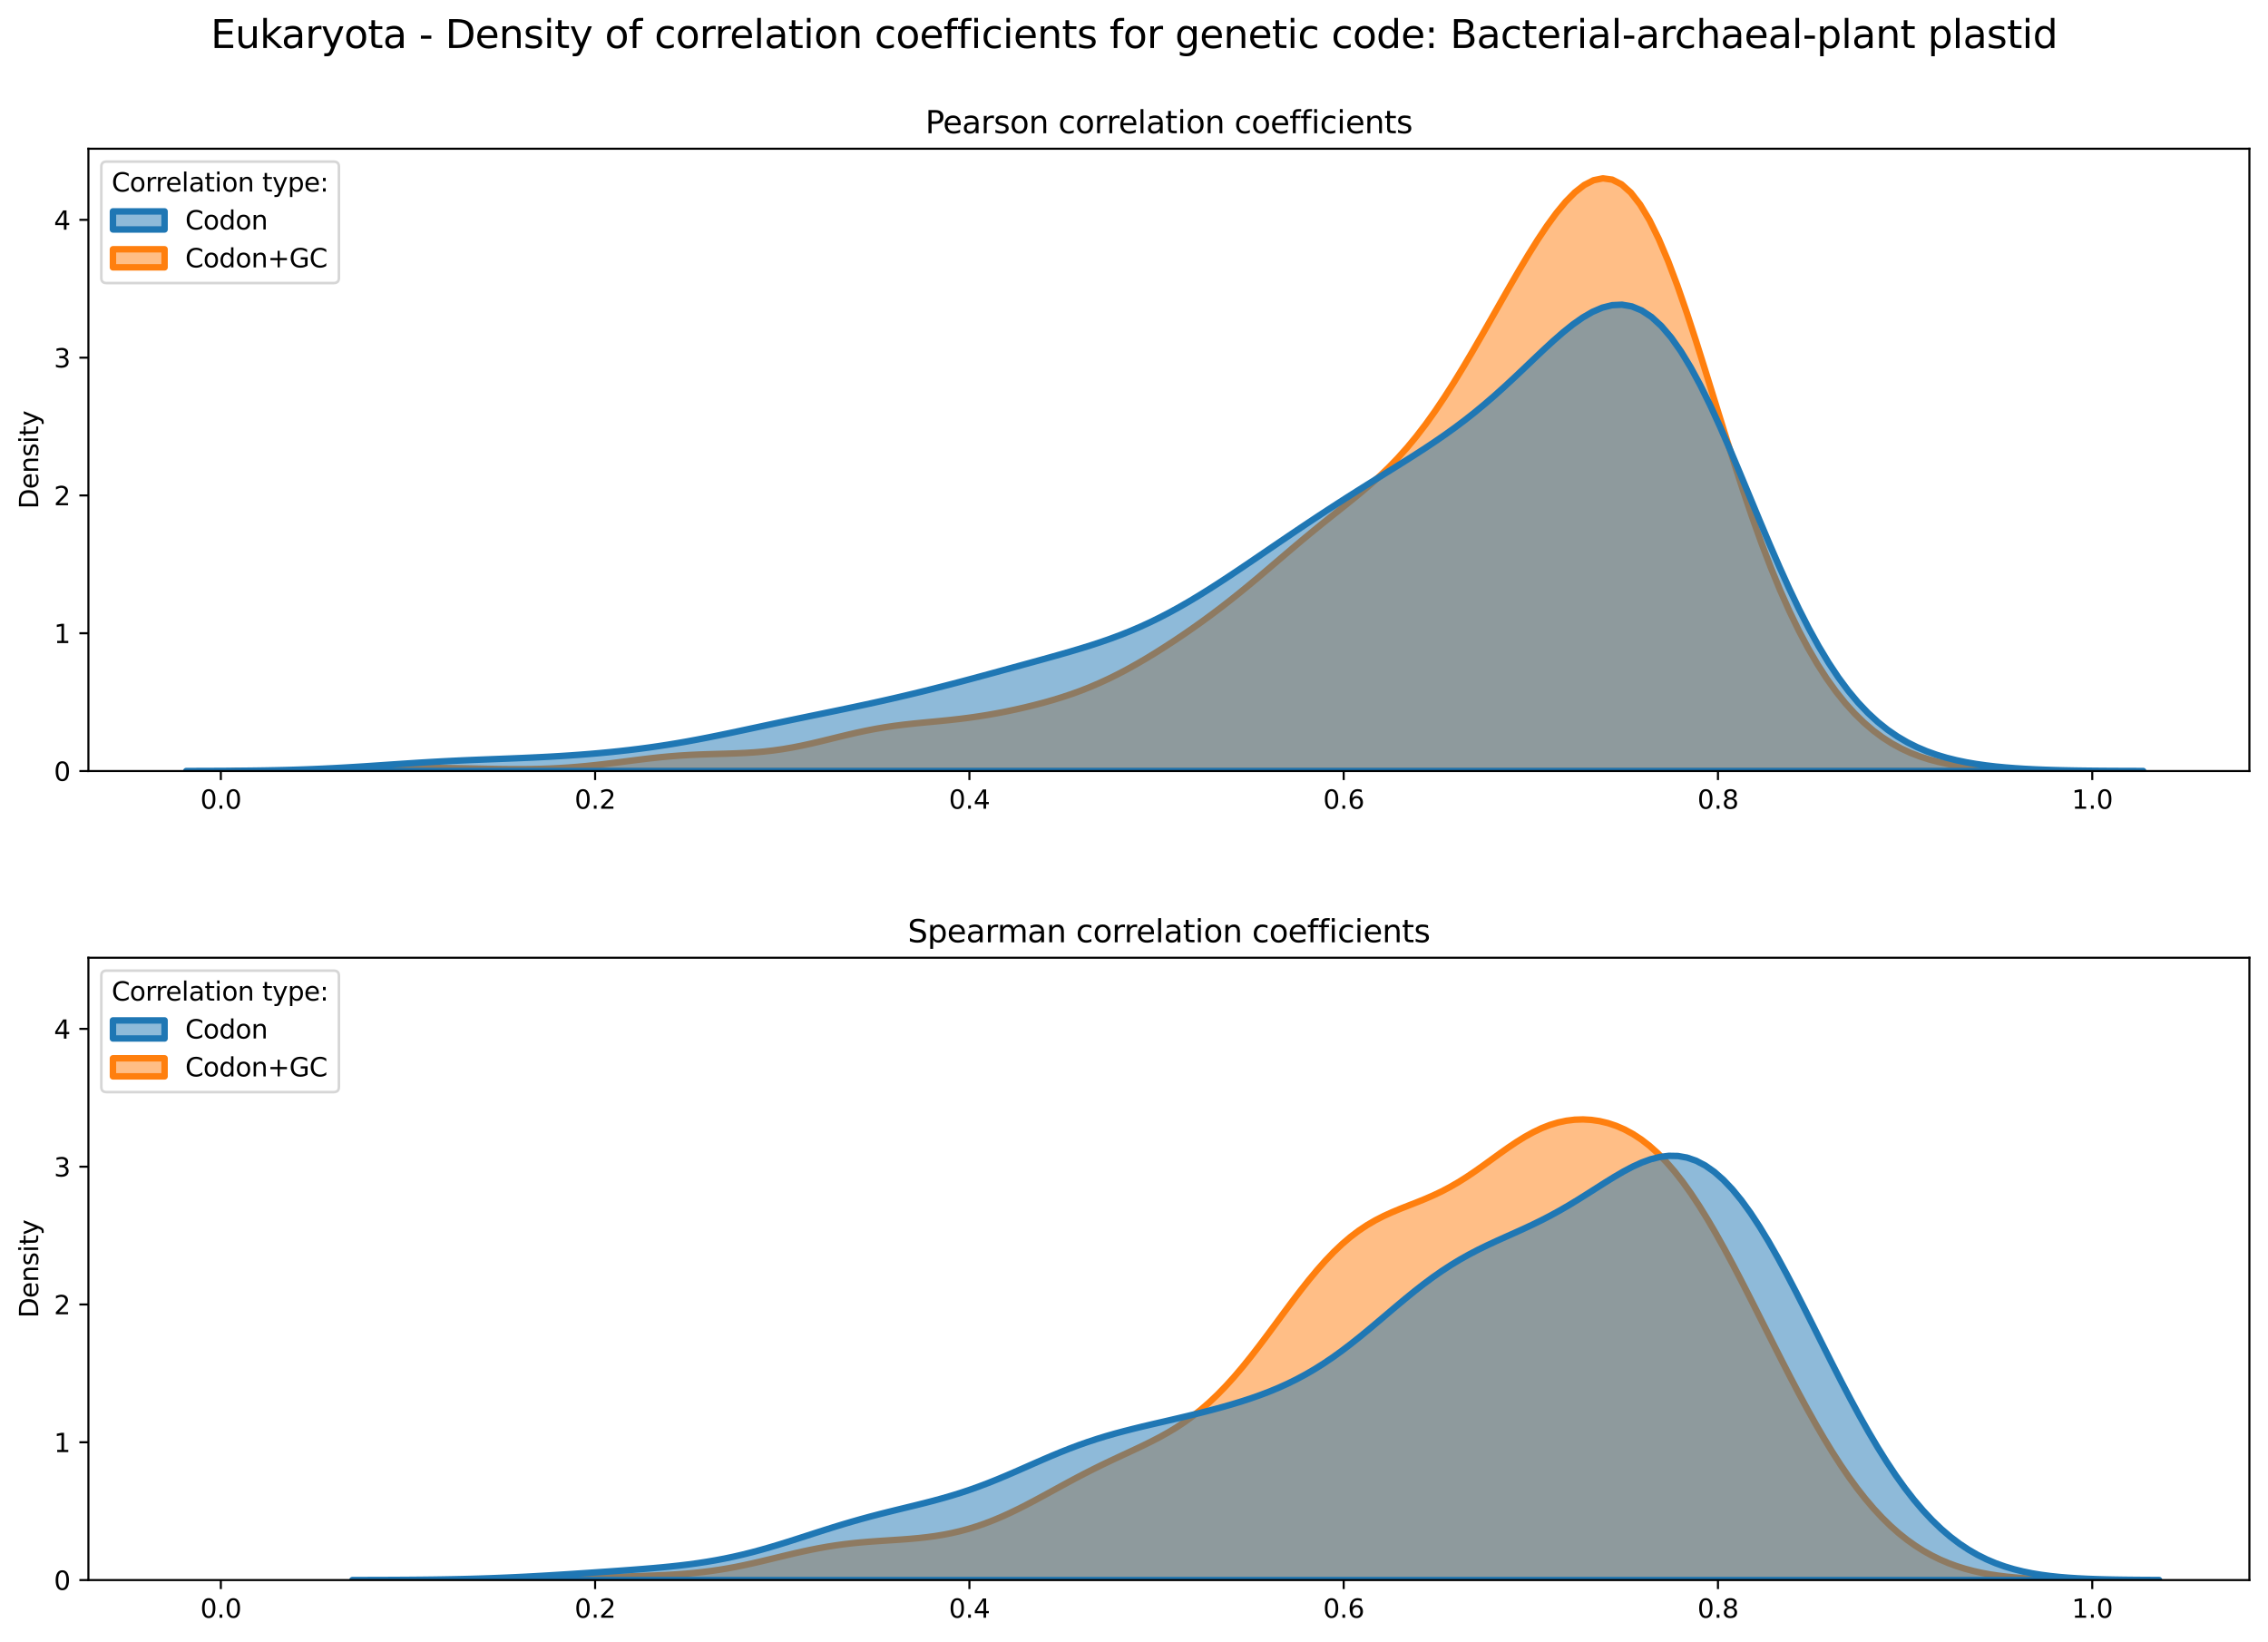 <?xml version="1.0" encoding="utf-8" standalone="no"?>
<!DOCTYPE svg PUBLIC "-//W3C//DTD SVG 1.1//EN"
  "http://www.w3.org/Graphics/SVG/1.1/DTD/svg11.dtd">
<svg xmlns:xlink="http://www.w3.org/1999/xlink" width="878.441pt" height="635.878pt" viewBox="0 0 878.441 635.878" xmlns="http://www.w3.org/2000/svg" version="1.1">
 <defs>
  <style type="text/css">*{stroke-linejoin: round; stroke-linecap: butt}</style>
 </defs>
 <g id="figure_1">
  <g id="patch_1">
   <path d="M 0 635.878 
L 878.441 635.878 
L 878.441 0 
L 0 0 
z
" style="fill: #ffffff"/>
  </g>
  <g id="axes_1">
   <g id="patch_2">
    <path d="M 34.241 298.643 
L 871.241 298.643 
L 871.241 57.6 
L 34.241 57.6 
z
" style="fill: #ffffff"/>
   </g>
   <g id="PolyCollection_1">
    <defs>
     <path id="mc40ece71c3" d="M 90.061 -337.248 
L 90.061 -337.235 
L 93.672 -337.235 
L 97.282 -337.235 
L 100.893 -337.235 
L 104.504 -337.235 
L 108.115 -337.235 
L 111.725 -337.235 
L 115.336 -337.235 
L 118.947 -337.235 
L 122.558 -337.235 
L 126.168 -337.235 
L 129.779 -337.235 
L 133.39 -337.235 
L 137.001 -337.235 
L 140.611 -337.235 
L 144.222 -337.235 
L 147.833 -337.235 
L 151.443 -337.235 
L 155.054 -337.235 
L 158.665 -337.235 
L 162.276 -337.235 
L 165.886 -337.235 
L 169.497 -337.235 
L 173.108 -337.235 
L 176.719 -337.235 
L 180.329 -337.235 
L 183.94 -337.235 
L 187.551 -337.235 
L 191.162 -337.235 
L 194.772 -337.235 
L 198.383 -337.235 
L 201.994 -337.235 
L 205.605 -337.235 
L 209.215 -337.235 
L 212.826 -337.235 
L 216.437 -337.235 
L 220.048 -337.235 
L 223.658 -337.235 
L 227.269 -337.235 
L 230.88 -337.235 
L 234.49 -337.235 
L 238.101 -337.235 
L 241.712 -337.235 
L 245.323 -337.235 
L 248.933 -337.235 
L 252.544 -337.235 
L 256.155 -337.235 
L 259.766 -337.235 
L 263.376 -337.235 
L 266.987 -337.235 
L 270.598 -337.235 
L 274.209 -337.235 
L 277.819 -337.235 
L 281.43 -337.235 
L 285.041 -337.235 
L 288.652 -337.235 
L 292.262 -337.235 
L 295.873 -337.235 
L 299.484 -337.235 
L 303.094 -337.235 
L 306.705 -337.235 
L 310.316 -337.235 
L 313.927 -337.235 
L 317.537 -337.235 
L 321.148 -337.235 
L 324.759 -337.235 
L 328.37 -337.235 
L 331.98 -337.235 
L 335.591 -337.235 
L 339.202 -337.235 
L 342.813 -337.235 
L 346.423 -337.235 
L 350.034 -337.235 
L 353.645 -337.235 
L 357.256 -337.235 
L 360.866 -337.235 
L 364.477 -337.235 
L 368.088 -337.235 
L 371.698 -337.235 
L 375.309 -337.235 
L 378.92 -337.235 
L 382.531 -337.235 
L 386.141 -337.235 
L 389.752 -337.235 
L 393.363 -337.235 
L 396.974 -337.235 
L 400.584 -337.235 
L 404.195 -337.235 
L 407.806 -337.235 
L 411.417 -337.235 
L 415.027 -337.235 
L 418.638 -337.235 
L 422.249 -337.235 
L 425.86 -337.235 
L 429.47 -337.235 
L 433.081 -337.235 
L 436.692 -337.235 
L 440.302 -337.235 
L 443.913 -337.235 
L 447.524 -337.235 
L 451.135 -337.235 
L 454.745 -337.235 
L 458.356 -337.235 
L 461.967 -337.235 
L 465.578 -337.235 
L 469.188 -337.235 
L 472.799 -337.235 
L 476.41 -337.235 
L 480.021 -337.235 
L 483.631 -337.235 
L 487.242 -337.235 
L 490.853 -337.235 
L 494.464 -337.235 
L 498.074 -337.235 
L 501.685 -337.235 
L 505.296 -337.235 
L 508.906 -337.235 
L 512.517 -337.235 
L 516.128 -337.235 
L 519.739 -337.235 
L 523.349 -337.235 
L 526.96 -337.235 
L 530.571 -337.235 
L 534.182 -337.235 
L 537.792 -337.235 
L 541.403 -337.235 
L 545.014 -337.235 
L 548.625 -337.235 
L 552.235 -337.235 
L 555.846 -337.235 
L 559.457 -337.235 
L 563.068 -337.235 
L 566.678 -337.235 
L 570.289 -337.235 
L 573.9 -337.235 
L 577.51 -337.235 
L 581.121 -337.235 
L 584.732 -337.235 
L 588.343 -337.235 
L 591.953 -337.235 
L 595.564 -337.235 
L 599.175 -337.235 
L 602.786 -337.235 
L 606.396 -337.235 
L 610.007 -337.235 
L 613.618 -337.235 
L 617.229 -337.235 
L 620.839 -337.235 
L 624.45 -337.235 
L 628.061 -337.235 
L 631.672 -337.235 
L 635.282 -337.235 
L 638.893 -337.235 
L 642.504 -337.235 
L 646.114 -337.235 
L 649.725 -337.235 
L 653.336 -337.235 
L 656.947 -337.235 
L 660.557 -337.235 
L 664.168 -337.235 
L 667.779 -337.235 
L 671.39 -337.235 
L 675 -337.235 
L 678.611 -337.235 
L 682.222 -337.235 
L 685.833 -337.235 
L 689.443 -337.235 
L 693.054 -337.235 
L 696.665 -337.235 
L 700.276 -337.235 
L 703.886 -337.235 
L 707.497 -337.235 
L 711.108 -337.235 
L 714.719 -337.235 
L 718.329 -337.235 
L 721.94 -337.235 
L 725.551 -337.235 
L 729.161 -337.235 
L 732.772 -337.235 
L 736.383 -337.235 
L 739.994 -337.235 
L 743.604 -337.235 
L 747.215 -337.235 
L 750.826 -337.235 
L 754.437 -337.235 
L 758.047 -337.235 
L 761.658 -337.235 
L 765.269 -337.235 
L 768.88 -337.235 
L 772.49 -337.235 
L 776.101 -337.235 
L 779.712 -337.235 
L 783.323 -337.235 
L 786.933 -337.235 
L 790.544 -337.235 
L 794.155 -337.235 
L 797.765 -337.235 
L 801.376 -337.235 
L 804.987 -337.235 
L 808.598 -337.235 
L 808.598 -337.251 
L 808.598 -337.251 
L 804.987 -337.26 
L 801.376 -337.273 
L 797.765 -337.293 
L 794.155 -337.321 
L 790.544 -337.361 
L 786.933 -337.417 
L 783.323 -337.494 
L 779.712 -337.597 
L 776.101 -337.736 
L 772.49 -337.92 
L 768.88 -338.16 
L 765.269 -338.469 
L 761.658 -338.864 
L 758.047 -339.364 
L 754.437 -339.989 
L 750.826 -340.765 
L 747.215 -341.718 
L 743.604 -342.877 
L 739.994 -344.274 
L 736.383 -345.942 
L 732.772 -347.914 
L 729.161 -350.225 
L 725.551 -352.909 
L 721.94 -356 
L 718.329 -359.531 
L 714.719 -363.534 
L 711.108 -368.041 
L 707.497 -373.084 
L 703.886 -378.694 
L 700.276 -384.9 
L 696.665 -391.729 
L 693.054 -399.204 
L 689.443 -407.341 
L 685.833 -416.144 
L 682.222 -425.599 
L 678.611 -435.673 
L 675 -446.306 
L 671.39 -457.409 
L 667.779 -468.86 
L 664.168 -480.506 
L 660.557 -492.167 
L 656.947 -503.636 
L 653.336 -514.695 
L 649.725 -525.121 
L 646.114 -534.702 
L 642.504 -543.244 
L 638.893 -550.588 
L 635.282 -556.614 
L 631.672 -561.25 
L 628.061 -564.471 
L 624.45 -566.3 
L 620.839 -566.8 
L 617.229 -566.067 
L 613.618 -564.221 
L 610.007 -561.395 
L 606.396 -557.727 
L 602.786 -553.352 
L 599.175 -548.399 
L 595.564 -542.983 
L 591.953 -537.208 
L 588.343 -531.169 
L 584.732 -524.948 
L 581.121 -518.62 
L 577.51 -512.256 
L 573.9 -505.919 
L 570.289 -499.672 
L 566.678 -493.571 
L 563.068 -487.671 
L 559.457 -482.019 
L 555.846 -476.654 
L 552.235 -471.606 
L 548.625 -466.894 
L 545.014 -462.521 
L 541.403 -458.479 
L 537.792 -454.743 
L 534.182 -451.277 
L 530.571 -448.036 
L 526.96 -444.966 
L 523.349 -442.012 
L 519.739 -439.123 
L 516.128 -436.253 
L 512.517 -433.367 
L 508.906 -430.44 
L 505.296 -427.463 
L 501.685 -424.437 
L 498.074 -421.373 
L 494.464 -418.29 
L 490.853 -415.208 
L 487.242 -412.151 
L 483.631 -409.139 
L 480.021 -406.188 
L 476.41 -403.309 
L 472.799 -400.507 
L 469.188 -397.786 
L 465.578 -395.143 
L 461.967 -392.575 
L 458.356 -390.08 
L 454.745 -387.656 
L 451.135 -385.304 
L 447.524 -383.026 
L 443.913 -380.828 
L 440.302 -378.718 
L 436.692 -376.706 
L 433.081 -374.8 
L 429.47 -373.01 
L 425.86 -371.34 
L 422.249 -369.793 
L 418.638 -368.367 
L 415.027 -367.056 
L 411.417 -365.852 
L 407.806 -364.745 
L 404.195 -363.723 
L 400.584 -362.776 
L 396.974 -361.895 
L 393.363 -361.076 
L 389.752 -360.316 
L 386.141 -359.615 
L 382.531 -358.975 
L 378.92 -358.397 
L 375.309 -357.88 
L 371.698 -357.422 
L 368.088 -357.015 
L 364.477 -356.647 
L 360.866 -356.301 
L 357.256 -355.958 
L 353.645 -355.596 
L 350.034 -355.194 
L 346.423 -354.734 
L 342.813 -354.202 
L 339.202 -353.589 
L 335.591 -352.895 
L 331.98 -352.127 
L 328.37 -351.298 
L 324.759 -350.427 
L 321.148 -349.539 
L 317.537 -348.659 
L 313.927 -347.814 
L 310.316 -347.028 
L 306.705 -346.321 
L 303.094 -345.708 
L 299.484 -345.198 
L 295.873 -344.789 
L 292.262 -344.477 
L 288.652 -344.248 
L 285.041 -344.084 
L 281.43 -343.962 
L 277.819 -343.86 
L 274.209 -343.754 
L 270.598 -343.624 
L 266.987 -343.454 
L 263.376 -343.233 
L 259.766 -342.955 
L 256.155 -342.62 
L 252.544 -342.236 
L 248.933 -341.811 
L 245.323 -341.359 
L 241.712 -340.895 
L 238.101 -340.434 
L 234.49 -339.99 
L 230.88 -339.575 
L 227.269 -339.2 
L 223.658 -338.871 
L 220.048 -338.593 
L 216.437 -338.368 
L 212.826 -338.195 
L 209.215 -338.074 
L 205.605 -337.999 
L 201.994 -337.965 
L 198.383 -337.968 
L 194.772 -338 
L 191.162 -338.053 
L 187.551 -338.121 
L 183.94 -338.195 
L 180.329 -338.268 
L 176.719 -338.333 
L 173.108 -338.385 
L 169.497 -338.418 
L 165.886 -338.43 
L 162.276 -338.418 
L 158.665 -338.384 
L 155.054 -338.328 
L 151.443 -338.254 
L 147.833 -338.165 
L 144.222 -338.067 
L 140.611 -337.965 
L 137.001 -337.861 
L 133.39 -337.762 
L 129.779 -337.669 
L 126.168 -337.585 
L 122.558 -337.512 
L 118.947 -337.449 
L 115.336 -337.397 
L 111.725 -337.356 
L 108.115 -337.323 
L 104.504 -337.297 
L 100.893 -337.279 
L 97.282 -337.265 
L 93.672 -337.255 
L 90.061 -337.248 
z
" style="stroke: #ff7f0e; stroke-width: 2.5"/>
    </defs>
    <g clip-path="url(#p944f2dcf2a)">
     <use xlink:href="#mc40ece71c3" x="0" y="635.878" style="fill: #ff7f0e; fill-opacity: 0.5; stroke: #ff7f0e; stroke-width: 2.5"/>
    </g>
   </g>
   <g id="PolyCollection_2">
    <defs>
     <path id="mab17b53ac6" d="M 72.139 -337.251 
L 72.139 -337.235 
L 75.948 -337.235 
L 79.757 -337.235 
L 83.565 -337.235 
L 87.374 -337.235 
L 91.183 -337.235 
L 94.992 -337.235 
L 98.801 -337.235 
L 102.61 -337.235 
L 106.419 -337.235 
L 110.228 -337.235 
L 114.036 -337.235 
L 117.845 -337.235 
L 121.654 -337.235 
L 125.463 -337.235 
L 129.272 -337.235 
L 133.081 -337.235 
L 136.89 -337.235 
L 140.698 -337.235 
L 144.507 -337.235 
L 148.316 -337.235 
L 152.125 -337.235 
L 155.934 -337.235 
L 159.743 -337.235 
L 163.552 -337.235 
L 167.361 -337.235 
L 171.169 -337.235 
L 174.978 -337.235 
L 178.787 -337.235 
L 182.596 -337.235 
L 186.405 -337.235 
L 190.214 -337.235 
L 194.023 -337.235 
L 197.832 -337.235 
L 201.64 -337.235 
L 205.449 -337.235 
L 209.258 -337.235 
L 213.067 -337.235 
L 216.876 -337.235 
L 220.685 -337.235 
L 224.494 -337.235 
L 228.302 -337.235 
L 232.111 -337.235 
L 235.92 -337.235 
L 239.729 -337.235 
L 243.538 -337.235 
L 247.347 -337.235 
L 251.156 -337.235 
L 254.965 -337.235 
L 258.773 -337.235 
L 262.582 -337.235 
L 266.391 -337.235 
L 270.2 -337.235 
L 274.009 -337.235 
L 277.818 -337.235 
L 281.627 -337.235 
L 285.435 -337.235 
L 289.244 -337.235 
L 293.053 -337.235 
L 296.862 -337.235 
L 300.671 -337.235 
L 304.48 -337.235 
L 308.289 -337.235 
L 312.098 -337.235 
L 315.906 -337.235 
L 319.715 -337.235 
L 323.524 -337.235 
L 327.333 -337.235 
L 331.142 -337.235 
L 334.951 -337.235 
L 338.76 -337.235 
L 342.568 -337.235 
L 346.377 -337.235 
L 350.186 -337.235 
L 353.995 -337.235 
L 357.804 -337.235 
L 361.613 -337.235 
L 365.422 -337.235 
L 369.231 -337.235 
L 373.039 -337.235 
L 376.848 -337.235 
L 380.657 -337.235 
L 384.466 -337.235 
L 388.275 -337.235 
L 392.084 -337.235 
L 395.893 -337.235 
L 399.702 -337.235 
L 403.51 -337.235 
L 407.319 -337.235 
L 411.128 -337.235 
L 414.937 -337.235 
L 418.746 -337.235 
L 422.555 -337.235 
L 426.364 -337.235 
L 430.172 -337.235 
L 433.981 -337.235 
L 437.79 -337.235 
L 441.599 -337.235 
L 445.408 -337.235 
L 449.217 -337.235 
L 453.026 -337.235 
L 456.835 -337.235 
L 460.643 -337.235 
L 464.452 -337.235 
L 468.261 -337.235 
L 472.07 -337.235 
L 475.879 -337.235 
L 479.688 -337.235 
L 483.497 -337.235 
L 487.305 -337.235 
L 491.114 -337.235 
L 494.923 -337.235 
L 498.732 -337.235 
L 502.541 -337.235 
L 506.35 -337.235 
L 510.159 -337.235 
L 513.968 -337.235 
L 517.776 -337.235 
L 521.585 -337.235 
L 525.394 -337.235 
L 529.203 -337.235 
L 533.012 -337.235 
L 536.821 -337.235 
L 540.63 -337.235 
L 544.438 -337.235 
L 548.247 -337.235 
L 552.056 -337.235 
L 555.865 -337.235 
L 559.674 -337.235 
L 563.483 -337.235 
L 567.292 -337.235 
L 571.101 -337.235 
L 574.909 -337.235 
L 578.718 -337.235 
L 582.527 -337.235 
L 586.336 -337.235 
L 590.145 -337.235 
L 593.954 -337.235 
L 597.763 -337.235 
L 601.572 -337.235 
L 605.38 -337.235 
L 609.189 -337.235 
L 612.998 -337.235 
L 616.807 -337.235 
L 620.616 -337.235 
L 624.425 -337.235 
L 628.234 -337.235 
L 632.042 -337.235 
L 635.851 -337.235 
L 639.66 -337.235 
L 643.469 -337.235 
L 647.278 -337.235 
L 651.087 -337.235 
L 654.896 -337.235 
L 658.705 -337.235 
L 662.513 -337.235 
L 666.322 -337.235 
L 670.131 -337.235 
L 673.94 -337.235 
L 677.749 -337.235 
L 681.558 -337.235 
L 685.367 -337.235 
L 689.175 -337.235 
L 692.984 -337.235 
L 696.793 -337.235 
L 700.602 -337.235 
L 704.411 -337.235 
L 708.22 -337.235 
L 712.029 -337.235 
L 715.838 -337.235 
L 719.646 -337.235 
L 723.455 -337.235 
L 727.264 -337.235 
L 731.073 -337.235 
L 734.882 -337.235 
L 738.691 -337.235 
L 742.5 -337.235 
L 746.309 -337.235 
L 750.117 -337.235 
L 753.926 -337.235 
L 757.735 -337.235 
L 761.544 -337.235 
L 765.353 -337.235 
L 769.162 -337.235 
L 772.971 -337.235 
L 776.779 -337.235 
L 780.588 -337.235 
L 784.397 -337.235 
L 788.206 -337.235 
L 792.015 -337.235 
L 795.824 -337.235 
L 799.633 -337.235 
L 803.442 -337.235 
L 807.25 -337.235 
L 811.059 -337.235 
L 814.868 -337.235 
L 818.677 -337.235 
L 822.486 -337.235 
L 826.295 -337.235 
L 830.104 -337.235 
L 830.104 -337.252 
L 830.104 -337.252 
L 826.295 -337.26 
L 822.486 -337.272 
L 818.677 -337.289 
L 814.868 -337.311 
L 811.059 -337.343 
L 807.25 -337.384 
L 803.442 -337.44 
L 799.633 -337.513 
L 795.824 -337.607 
L 792.015 -337.728 
L 788.206 -337.882 
L 784.397 -338.075 
L 780.588 -338.317 
L 776.779 -338.615 
L 772.971 -338.982 
L 769.162 -339.43 
L 765.353 -339.975 
L 761.544 -340.633 
L 757.735 -341.427 
L 753.926 -342.38 
L 750.117 -343.519 
L 746.309 -344.876 
L 742.5 -346.487 
L 738.691 -348.39 
L 734.882 -350.627 
L 731.073 -353.242 
L 727.264 -356.282 
L 723.455 -359.789 
L 719.646 -363.806 
L 715.838 -368.369 
L 712.029 -373.507 
L 708.22 -379.238 
L 704.411 -385.566 
L 700.602 -392.483 
L 696.793 -399.958 
L 692.984 -407.946 
L 689.175 -416.378 
L 685.367 -425.168 
L 681.558 -434.211 
L 677.749 -443.387 
L 673.94 -452.563 
L 670.131 -461.596 
L 666.322 -470.342 
L 662.513 -478.659 
L 658.705 -486.411 
L 654.896 -493.475 
L 651.087 -499.748 
L 647.278 -505.145 
L 643.469 -509.608 
L 639.66 -513.105 
L 635.851 -515.628 
L 632.042 -517.199 
L 628.234 -517.859 
L 624.425 -517.671 
L 620.616 -516.715 
L 616.807 -515.083 
L 612.998 -512.874 
L 609.189 -510.191 
L 605.38 -507.137 
L 601.572 -503.811 
L 597.763 -500.304 
L 593.954 -496.698 
L 590.145 -493.064 
L 586.336 -489.46 
L 582.527 -485.934 
L 578.718 -482.518 
L 574.909 -479.233 
L 571.101 -476.092 
L 567.292 -473.094 
L 563.483 -470.235 
L 559.674 -467.5 
L 555.865 -464.874 
L 552.056 -462.336 
L 548.247 -459.868 
L 544.438 -457.449 
L 540.63 -455.062 
L 536.821 -452.689 
L 533.012 -450.318 
L 529.203 -447.939 
L 525.394 -445.542 
L 521.585 -443.123 
L 517.776 -440.677 
L 513.968 -438.204 
L 510.159 -435.703 
L 506.35 -433.176 
L 502.541 -430.624 
L 498.732 -428.053 
L 494.923 -425.467 
L 491.114 -422.871 
L 487.305 -420.275 
L 483.497 -417.687 
L 479.688 -415.116 
L 475.879 -412.576 
L 472.07 -410.078 
L 468.261 -407.636 
L 464.452 -405.263 
L 460.643 -402.971 
L 456.835 -400.774 
L 453.026 -398.681 
L 449.217 -396.699 
L 445.408 -394.835 
L 441.599 -393.088 
L 437.79 -391.458 
L 433.981 -389.938 
L 430.172 -388.521 
L 426.364 -387.194 
L 422.555 -385.945 
L 418.746 -384.76 
L 414.937 -383.624 
L 411.128 -382.525 
L 407.319 -381.451 
L 403.51 -380.393 
L 399.702 -379.344 
L 395.893 -378.299 
L 392.084 -377.255 
L 388.275 -376.213 
L 384.466 -375.174 
L 380.657 -374.14 
L 376.848 -373.114 
L 373.039 -372.098 
L 369.231 -371.096 
L 365.422 -370.11 
L 361.613 -369.142 
L 357.804 -368.193 
L 353.995 -367.265 
L 350.186 -366.358 
L 346.377 -365.472 
L 342.568 -364.606 
L 338.76 -363.76 
L 334.951 -362.932 
L 331.142 -362.119 
L 327.333 -361.319 
L 323.524 -360.527 
L 319.715 -359.742 
L 315.906 -358.958 
L 312.098 -358.173 
L 308.289 -357.383 
L 304.48 -356.588 
L 300.671 -355.785 
L 296.862 -354.976 
L 293.053 -354.162 
L 289.244 -353.348 
L 285.435 -352.537 
L 281.627 -351.736 
L 277.818 -350.951 
L 274.009 -350.187 
L 270.2 -349.45 
L 266.391 -348.746 
L 262.582 -348.079 
L 258.773 -347.451 
L 254.965 -346.864 
L 251.156 -346.318 
L 247.347 -345.814 
L 243.538 -345.349 
L 239.729 -344.922 
L 235.92 -344.53 
L 232.111 -344.171 
L 228.302 -343.844 
L 224.494 -343.545 
L 220.685 -343.274 
L 216.876 -343.029 
L 213.067 -342.807 
L 209.258 -342.607 
L 205.449 -342.425 
L 201.64 -342.258 
L 197.832 -342.103 
L 194.023 -341.954 
L 190.214 -341.809 
L 186.405 -341.661 
L 182.596 -341.507 
L 178.787 -341.343 
L 174.978 -341.164 
L 171.169 -340.971 
L 167.361 -340.76 
L 163.552 -340.535 
L 159.743 -340.295 
L 155.934 -340.045 
L 152.125 -339.788 
L 148.316 -339.528 
L 144.507 -339.271 
L 140.698 -339.02 
L 136.89 -338.781 
L 133.081 -338.556 
L 129.272 -338.35 
L 125.463 -338.163 
L 121.654 -337.997 
L 117.845 -337.852 
L 114.036 -337.728 
L 110.228 -337.623 
L 106.419 -337.536 
L 102.61 -337.465 
L 98.801 -337.409 
L 94.992 -337.364 
L 91.183 -337.33 
L 87.374 -337.303 
L 83.565 -337.283 
L 79.757 -337.269 
L 75.948 -337.258 
L 72.139 -337.251 
z
" style="stroke: #1f77b4; stroke-width: 2.5"/>
    </defs>
    <g clip-path="url(#p944f2dcf2a)">
     <use xlink:href="#mab17b53ac6" x="0" y="635.878" style="fill: #1f77b4; fill-opacity: 0.5; stroke: #1f77b4; stroke-width: 2.5"/>
    </g>
   </g>
   <g id="matplotlib.axis_1">
    <g id="xtick_1">
     <g id="line2d_1">
      <defs>
       <path id="m952e1fe312" d="M 0 0 
L 0 3.5 
" style="stroke: #000000; stroke-width: 0.8"/>
      </defs>
      <g>
       <use xlink:href="#m952e1fe312" x="85.536" y="298.643" style="stroke: #000000; stroke-width: 0.8"/>
      </g>
     </g>
     <g id="text_1">
      <!-- 0.0 -->
      <g transform="translate(77.584 313.242) scale(0.1 -0.1)">
       <defs>
        <path id="DejaVuSans-30" d="M 2034 4250 
Q 1547 4250 1301 3770 
Q 1056 3291 1056 2328 
Q 1056 1369 1301 889 
Q 1547 409 2034 409 
Q 2525 409 2770 889 
Q 3016 1369 3016 2328 
Q 3016 3291 2770 3770 
Q 2525 4250 2034 4250 
z
M 2034 4750 
Q 2819 4750 3233 4129 
Q 3647 3509 3647 2328 
Q 3647 1150 3233 529 
Q 2819 -91 2034 -91 
Q 1250 -91 836 529 
Q 422 1150 422 2328 
Q 422 3509 836 4129 
Q 1250 4750 2034 4750 
z
" transform="scale(0.016)"/>
        <path id="DejaVuSans-2e" d="M 684 794 
L 1344 794 
L 1344 0 
L 684 0 
L 684 794 
z
" transform="scale(0.016)"/>
       </defs>
       <use xlink:href="#DejaVuSans-30"/>
       <use xlink:href="#DejaVuSans-2e" x="63.623"/>
       <use xlink:href="#DejaVuSans-30" x="95.41"/>
      </g>
     </g>
    </g>
    <g id="xtick_2">
     <g id="line2d_2">
      <g>
       <use xlink:href="#m952e1fe312" x="230.503" y="298.643" style="stroke: #000000; stroke-width: 0.8"/>
      </g>
     </g>
     <g id="text_2">
      <!-- 0.2 -->
      <g transform="translate(222.552 313.242) scale(0.1 -0.1)">
       <defs>
        <path id="DejaVuSans-32" d="M 1228 531 
L 3431 531 
L 3431 0 
L 469 0 
L 469 531 
Q 828 903 1448 1529 
Q 2069 2156 2228 2338 
Q 2531 2678 2651 2914 
Q 2772 3150 2772 3378 
Q 2772 3750 2511 3984 
Q 2250 4219 1831 4219 
Q 1534 4219 1204 4116 
Q 875 4013 500 3803 
L 500 4441 
Q 881 4594 1212 4672 
Q 1544 4750 1819 4750 
Q 2544 4750 2975 4387 
Q 3406 4025 3406 3419 
Q 3406 3131 3298 2873 
Q 3191 2616 2906 2266 
Q 2828 2175 2409 1742 
Q 1991 1309 1228 531 
z
" transform="scale(0.016)"/>
       </defs>
       <use xlink:href="#DejaVuSans-30"/>
       <use xlink:href="#DejaVuSans-2e" x="63.623"/>
       <use xlink:href="#DejaVuSans-32" x="95.41"/>
      </g>
     </g>
    </g>
    <g id="xtick_3">
     <g id="line2d_3">
      <g>
       <use xlink:href="#m952e1fe312" x="375.47" y="298.643" style="stroke: #000000; stroke-width: 0.8"/>
      </g>
     </g>
     <g id="text_3">
      <!-- 0.4 -->
      <g transform="translate(367.519 313.242) scale(0.1 -0.1)">
       <defs>
        <path id="DejaVuSans-34" d="M 2419 4116 
L 825 1625 
L 2419 1625 
L 2419 4116 
z
M 2253 4666 
L 3047 4666 
L 3047 1625 
L 3713 1625 
L 3713 1100 
L 3047 1100 
L 3047 0 
L 2419 0 
L 2419 1100 
L 313 1100 
L 313 1709 
L 2253 4666 
z
" transform="scale(0.016)"/>
       </defs>
       <use xlink:href="#DejaVuSans-30"/>
       <use xlink:href="#DejaVuSans-2e" x="63.623"/>
       <use xlink:href="#DejaVuSans-34" x="95.41"/>
      </g>
     </g>
    </g>
    <g id="xtick_4">
     <g id="line2d_4">
      <g>
       <use xlink:href="#m952e1fe312" x="520.438" y="298.643" style="stroke: #000000; stroke-width: 0.8"/>
      </g>
     </g>
     <g id="text_4">
      <!-- 0.6 -->
      <g transform="translate(512.486 313.242) scale(0.1 -0.1)">
       <defs>
        <path id="DejaVuSans-36" d="M 2113 2584 
Q 1688 2584 1439 2293 
Q 1191 2003 1191 1497 
Q 1191 994 1439 701 
Q 1688 409 2113 409 
Q 2538 409 2786 701 
Q 3034 994 3034 1497 
Q 3034 2003 2786 2293 
Q 2538 2584 2113 2584 
z
M 3366 4563 
L 3366 3988 
Q 3128 4100 2886 4159 
Q 2644 4219 2406 4219 
Q 1781 4219 1451 3797 
Q 1122 3375 1075 2522 
Q 1259 2794 1537 2939 
Q 1816 3084 2150 3084 
Q 2853 3084 3261 2657 
Q 3669 2231 3669 1497 
Q 3669 778 3244 343 
Q 2819 -91 2113 -91 
Q 1303 -91 875 529 
Q 447 1150 447 2328 
Q 447 3434 972 4092 
Q 1497 4750 2381 4750 
Q 2619 4750 2861 4703 
Q 3103 4656 3366 4563 
z
" transform="scale(0.016)"/>
       </defs>
       <use xlink:href="#DejaVuSans-30"/>
       <use xlink:href="#DejaVuSans-2e" x="63.623"/>
       <use xlink:href="#DejaVuSans-36" x="95.41"/>
      </g>
     </g>
    </g>
    <g id="xtick_5">
     <g id="line2d_5">
      <g>
       <use xlink:href="#m952e1fe312" x="665.405" y="298.643" style="stroke: #000000; stroke-width: 0.8"/>
      </g>
     </g>
     <g id="text_5">
      <!-- 0.8 -->
      <g transform="translate(657.453 313.242) scale(0.1 -0.1)">
       <defs>
        <path id="DejaVuSans-38" d="M 2034 2216 
Q 1584 2216 1326 1975 
Q 1069 1734 1069 1313 
Q 1069 891 1326 650 
Q 1584 409 2034 409 
Q 2484 409 2743 651 
Q 3003 894 3003 1313 
Q 3003 1734 2745 1975 
Q 2488 2216 2034 2216 
z
M 1403 2484 
Q 997 2584 770 2862 
Q 544 3141 544 3541 
Q 544 4100 942 4425 
Q 1341 4750 2034 4750 
Q 2731 4750 3128 4425 
Q 3525 4100 3525 3541 
Q 3525 3141 3298 2862 
Q 3072 2584 2669 2484 
Q 3125 2378 3379 2068 
Q 3634 1759 3634 1313 
Q 3634 634 3220 271 
Q 2806 -91 2034 -91 
Q 1263 -91 848 271 
Q 434 634 434 1313 
Q 434 1759 690 2068 
Q 947 2378 1403 2484 
z
M 1172 3481 
Q 1172 3119 1398 2916 
Q 1625 2713 2034 2713 
Q 2441 2713 2670 2916 
Q 2900 3119 2900 3481 
Q 2900 3844 2670 4047 
Q 2441 4250 2034 4250 
Q 1625 4250 1398 4047 
Q 1172 3844 1172 3481 
z
" transform="scale(0.016)"/>
       </defs>
       <use xlink:href="#DejaVuSans-30"/>
       <use xlink:href="#DejaVuSans-2e" x="63.623"/>
       <use xlink:href="#DejaVuSans-38" x="95.41"/>
      </g>
     </g>
    </g>
    <g id="xtick_6">
     <g id="line2d_6">
      <g>
       <use xlink:href="#m952e1fe312" x="810.372" y="298.643" style="stroke: #000000; stroke-width: 0.8"/>
      </g>
     </g>
     <g id="text_6">
      <!-- 1.0 -->
      <g transform="translate(802.421 313.242) scale(0.1 -0.1)">
       <defs>
        <path id="DejaVuSans-31" d="M 794 531 
L 1825 531 
L 1825 4091 
L 703 3866 
L 703 4441 
L 1819 4666 
L 2450 4666 
L 2450 531 
L 3481 531 
L 3481 0 
L 794 0 
L 794 531 
z
" transform="scale(0.016)"/>
       </defs>
       <use xlink:href="#DejaVuSans-31"/>
       <use xlink:href="#DejaVuSans-2e" x="63.623"/>
       <use xlink:href="#DejaVuSans-30" x="95.41"/>
      </g>
     </g>
    </g>
   </g>
   <g id="matplotlib.axis_2">
    <g id="ytick_1">
     <g id="line2d_7">
      <defs>
       <path id="m8c494e5b2c" d="M 0 0 
L -3.5 0 
" style="stroke: #000000; stroke-width: 0.8"/>
      </defs>
      <g>
       <use xlink:href="#m8c494e5b2c" x="34.241" y="298.643" style="stroke: #000000; stroke-width: 0.8"/>
      </g>
     </g>
     <g id="text_7">
      <!-- 0 -->
      <g transform="translate(20.878 302.443) scale(0.1 -0.1)">
       <use xlink:href="#DejaVuSans-30"/>
      </g>
     </g>
    </g>
    <g id="ytick_2">
     <g id="line2d_8">
      <g>
       <use xlink:href="#m8c494e5b2c" x="34.241" y="245.272" style="stroke: #000000; stroke-width: 0.8"/>
      </g>
     </g>
     <g id="text_8">
      <!-- 1 -->
      <g transform="translate(20.878 249.071) scale(0.1 -0.1)">
       <use xlink:href="#DejaVuSans-31"/>
      </g>
     </g>
    </g>
    <g id="ytick_3">
     <g id="line2d_9">
      <g>
       <use xlink:href="#m8c494e5b2c" x="34.241" y="191.901" style="stroke: #000000; stroke-width: 0.8"/>
      </g>
     </g>
     <g id="text_9">
      <!-- 2 -->
      <g transform="translate(20.878 195.7) scale(0.1 -0.1)">
       <use xlink:href="#DejaVuSans-32"/>
      </g>
     </g>
    </g>
    <g id="ytick_4">
     <g id="line2d_10">
      <g>
       <use xlink:href="#m8c494e5b2c" x="34.241" y="138.529" style="stroke: #000000; stroke-width: 0.8"/>
      </g>
     </g>
     <g id="text_10">
      <!-- 3 -->
      <g transform="translate(20.878 142.328) scale(0.1 -0.1)">
       <defs>
        <path id="DejaVuSans-33" d="M 2597 2516 
Q 3050 2419 3304 2112 
Q 3559 1806 3559 1356 
Q 3559 666 3084 287 
Q 2609 -91 1734 -91 
Q 1441 -91 1130 -33 
Q 819 25 488 141 
L 488 750 
Q 750 597 1062 519 
Q 1375 441 1716 441 
Q 2309 441 2620 675 
Q 2931 909 2931 1356 
Q 2931 1769 2642 2001 
Q 2353 2234 1838 2234 
L 1294 2234 
L 1294 2753 
L 1863 2753 
Q 2328 2753 2575 2939 
Q 2822 3125 2822 3475 
Q 2822 3834 2567 4026 
Q 2313 4219 1838 4219 
Q 1578 4219 1281 4162 
Q 984 4106 628 3988 
L 628 4550 
Q 988 4650 1302 4700 
Q 1616 4750 1894 4750 
Q 2613 4750 3031 4423 
Q 3450 4097 3450 3541 
Q 3450 3153 3228 2886 
Q 3006 2619 2597 2516 
z
" transform="scale(0.016)"/>
       </defs>
       <use xlink:href="#DejaVuSans-33"/>
      </g>
     </g>
    </g>
    <g id="ytick_5">
     <g id="line2d_11">
      <g>
       <use xlink:href="#m8c494e5b2c" x="34.241" y="85.158" style="stroke: #000000; stroke-width: 0.8"/>
      </g>
     </g>
     <g id="text_11">
      <!-- 4 -->
      <g transform="translate(20.878 88.957) scale(0.1 -0.1)">
       <use xlink:href="#DejaVuSans-34"/>
      </g>
     </g>
    </g>
    <g id="text_12">
     <!-- Density -->
     <g transform="translate(14.798 197.13) rotate(-90) scale(0.1 -0.1)">
      <defs>
       <path id="DejaVuSans-44" d="M 1259 4147 
L 1259 519 
L 2022 519 
Q 2988 519 3436 956 
Q 3884 1394 3884 2338 
Q 3884 3275 3436 3711 
Q 2988 4147 2022 4147 
L 1259 4147 
z
M 628 4666 
L 1925 4666 
Q 3281 4666 3915 4102 
Q 4550 3538 4550 2338 
Q 4550 1131 3912 565 
Q 3275 0 1925 0 
L 628 0 
L 628 4666 
z
" transform="scale(0.016)"/>
       <path id="DejaVuSans-65" d="M 3597 1894 
L 3597 1613 
L 953 1613 
Q 991 1019 1311 708 
Q 1631 397 2203 397 
Q 2534 397 2845 478 
Q 3156 559 3463 722 
L 3463 178 
Q 3153 47 2828 -22 
Q 2503 -91 2169 -91 
Q 1331 -91 842 396 
Q 353 884 353 1716 
Q 353 2575 817 3079 
Q 1281 3584 2069 3584 
Q 2775 3584 3186 3129 
Q 3597 2675 3597 1894 
z
M 3022 2063 
Q 3016 2534 2758 2815 
Q 2500 3097 2075 3097 
Q 1594 3097 1305 2825 
Q 1016 2553 972 2059 
L 3022 2063 
z
" transform="scale(0.016)"/>
       <path id="DejaVuSans-6e" d="M 3513 2113 
L 3513 0 
L 2938 0 
L 2938 2094 
Q 2938 2591 2744 2837 
Q 2550 3084 2163 3084 
Q 1697 3084 1428 2787 
Q 1159 2491 1159 1978 
L 1159 0 
L 581 0 
L 581 3500 
L 1159 3500 
L 1159 2956 
Q 1366 3272 1645 3428 
Q 1925 3584 2291 3584 
Q 2894 3584 3203 3211 
Q 3513 2838 3513 2113 
z
" transform="scale(0.016)"/>
       <path id="DejaVuSans-73" d="M 2834 3397 
L 2834 2853 
Q 2591 2978 2328 3040 
Q 2066 3103 1784 3103 
Q 1356 3103 1142 2972 
Q 928 2841 928 2578 
Q 928 2378 1081 2264 
Q 1234 2150 1697 2047 
L 1894 2003 
Q 2506 1872 2764 1633 
Q 3022 1394 3022 966 
Q 3022 478 2636 193 
Q 2250 -91 1575 -91 
Q 1294 -91 989 -36 
Q 684 19 347 128 
L 347 722 
Q 666 556 975 473 
Q 1284 391 1588 391 
Q 1994 391 2212 530 
Q 2431 669 2431 922 
Q 2431 1156 2273 1281 
Q 2116 1406 1581 1522 
L 1381 1569 
Q 847 1681 609 1914 
Q 372 2147 372 2553 
Q 372 3047 722 3315 
Q 1072 3584 1716 3584 
Q 2034 3584 2315 3537 
Q 2597 3491 2834 3397 
z
" transform="scale(0.016)"/>
       <path id="DejaVuSans-69" d="M 603 3500 
L 1178 3500 
L 1178 0 
L 603 0 
L 603 3500 
z
M 603 4863 
L 1178 4863 
L 1178 4134 
L 603 4134 
L 603 4863 
z
" transform="scale(0.016)"/>
       <path id="DejaVuSans-74" d="M 1172 4494 
L 1172 3500 
L 2356 3500 
L 2356 3053 
L 1172 3053 
L 1172 1153 
Q 1172 725 1289 603 
Q 1406 481 1766 481 
L 2356 481 
L 2356 0 
L 1766 0 
Q 1100 0 847 248 
Q 594 497 594 1153 
L 594 3053 
L 172 3053 
L 172 3500 
L 594 3500 
L 594 4494 
L 1172 4494 
z
" transform="scale(0.016)"/>
       <path id="DejaVuSans-79" d="M 2059 -325 
Q 1816 -950 1584 -1140 
Q 1353 -1331 966 -1331 
L 506 -1331 
L 506 -850 
L 844 -850 
Q 1081 -850 1212 -737 
Q 1344 -625 1503 -206 
L 1606 56 
L 191 3500 
L 800 3500 
L 1894 763 
L 2988 3500 
L 3597 3500 
L 2059 -325 
z
" transform="scale(0.016)"/>
      </defs>
      <use xlink:href="#DejaVuSans-44"/>
      <use xlink:href="#DejaVuSans-65" x="77.002"/>
      <use xlink:href="#DejaVuSans-6e" x="138.525"/>
      <use xlink:href="#DejaVuSans-73" x="201.904"/>
      <use xlink:href="#DejaVuSans-69" x="254.004"/>
      <use xlink:href="#DejaVuSans-74" x="281.787"/>
      <use xlink:href="#DejaVuSans-79" x="320.996"/>
     </g>
    </g>
   </g>
   <g id="patch_3">
    <path d="M 34.241 298.643 
L 34.241 57.6 
" style="fill: none; stroke: #000000; stroke-width: 0.8; stroke-linejoin: miter; stroke-linecap: square"/>
   </g>
   <g id="patch_4">
    <path d="M 871.241 298.643 
L 871.241 57.6 
" style="fill: none; stroke: #000000; stroke-width: 0.8; stroke-linejoin: miter; stroke-linecap: square"/>
   </g>
   <g id="patch_5">
    <path d="M 34.241 298.643 
L 871.241 298.643 
" style="fill: none; stroke: #000000; stroke-width: 0.8; stroke-linejoin: miter; stroke-linecap: square"/>
   </g>
   <g id="patch_6">
    <path d="M 34.241 57.6 
L 871.241 57.6 
" style="fill: none; stroke: #000000; stroke-width: 0.8; stroke-linejoin: miter; stroke-linecap: square"/>
   </g>
   <g id="text_13">
    <!-- Pearson correlation coefficients -->
    <g transform="translate(358.408 51.6) scale(0.12 -0.12)">
     <defs>
      <path id="DejaVuSans-50" d="M 1259 4147 
L 1259 2394 
L 2053 2394 
Q 2494 2394 2734 2622 
Q 2975 2850 2975 3272 
Q 2975 3691 2734 3919 
Q 2494 4147 2053 4147 
L 1259 4147 
z
M 628 4666 
L 2053 4666 
Q 2838 4666 3239 4311 
Q 3641 3956 3641 3272 
Q 3641 2581 3239 2228 
Q 2838 1875 2053 1875 
L 1259 1875 
L 1259 0 
L 628 0 
L 628 4666 
z
" transform="scale(0.016)"/>
      <path id="DejaVuSans-61" d="M 2194 1759 
Q 1497 1759 1228 1600 
Q 959 1441 959 1056 
Q 959 750 1161 570 
Q 1363 391 1709 391 
Q 2188 391 2477 730 
Q 2766 1069 2766 1631 
L 2766 1759 
L 2194 1759 
z
M 3341 1997 
L 3341 0 
L 2766 0 
L 2766 531 
Q 2569 213 2275 61 
Q 1981 -91 1556 -91 
Q 1019 -91 701 211 
Q 384 513 384 1019 
Q 384 1609 779 1909 
Q 1175 2209 1959 2209 
L 2766 2209 
L 2766 2266 
Q 2766 2663 2505 2880 
Q 2244 3097 1772 3097 
Q 1472 3097 1187 3025 
Q 903 2953 641 2809 
L 641 3341 
Q 956 3463 1253 3523 
Q 1550 3584 1831 3584 
Q 2591 3584 2966 3190 
Q 3341 2797 3341 1997 
z
" transform="scale(0.016)"/>
      <path id="DejaVuSans-72" d="M 2631 2963 
Q 2534 3019 2420 3045 
Q 2306 3072 2169 3072 
Q 1681 3072 1420 2755 
Q 1159 2438 1159 1844 
L 1159 0 
L 581 0 
L 581 3500 
L 1159 3500 
L 1159 2956 
Q 1341 3275 1631 3429 
Q 1922 3584 2338 3584 
Q 2397 3584 2469 3576 
Q 2541 3569 2628 3553 
L 2631 2963 
z
" transform="scale(0.016)"/>
      <path id="DejaVuSans-6f" d="M 1959 3097 
Q 1497 3097 1228 2736 
Q 959 2375 959 1747 
Q 959 1119 1226 758 
Q 1494 397 1959 397 
Q 2419 397 2687 759 
Q 2956 1122 2956 1747 
Q 2956 2369 2687 2733 
Q 2419 3097 1959 3097 
z
M 1959 3584 
Q 2709 3584 3137 3096 
Q 3566 2609 3566 1747 
Q 3566 888 3137 398 
Q 2709 -91 1959 -91 
Q 1206 -91 779 398 
Q 353 888 353 1747 
Q 353 2609 779 3096 
Q 1206 3584 1959 3584 
z
" transform="scale(0.016)"/>
      <path id="DejaVuSans-20" transform="scale(0.016)"/>
      <path id="DejaVuSans-63" d="M 3122 3366 
L 3122 2828 
Q 2878 2963 2633 3030 
Q 2388 3097 2138 3097 
Q 1578 3097 1268 2742 
Q 959 2388 959 1747 
Q 959 1106 1268 751 
Q 1578 397 2138 397 
Q 2388 397 2633 464 
Q 2878 531 3122 666 
L 3122 134 
Q 2881 22 2623 -34 
Q 2366 -91 2075 -91 
Q 1284 -91 818 406 
Q 353 903 353 1747 
Q 353 2603 823 3093 
Q 1294 3584 2113 3584 
Q 2378 3584 2631 3529 
Q 2884 3475 3122 3366 
z
" transform="scale(0.016)"/>
      <path id="DejaVuSans-6c" d="M 603 4863 
L 1178 4863 
L 1178 0 
L 603 0 
L 603 4863 
z
" transform="scale(0.016)"/>
      <path id="DejaVuSans-66" d="M 2375 4863 
L 2375 4384 
L 1825 4384 
Q 1516 4384 1395 4259 
Q 1275 4134 1275 3809 
L 1275 3500 
L 2222 3500 
L 2222 3053 
L 1275 3053 
L 1275 0 
L 697 0 
L 697 3053 
L 147 3053 
L 147 3500 
L 697 3500 
L 697 3744 
Q 697 4328 969 4595 
Q 1241 4863 1831 4863 
L 2375 4863 
z
" transform="scale(0.016)"/>
     </defs>
     <use xlink:href="#DejaVuSans-50"/>
     <use xlink:href="#DejaVuSans-65" x="56.678"/>
     <use xlink:href="#DejaVuSans-61" x="118.201"/>
     <use xlink:href="#DejaVuSans-72" x="179.48"/>
     <use xlink:href="#DejaVuSans-73" x="220.594"/>
     <use xlink:href="#DejaVuSans-6f" x="272.693"/>
     <use xlink:href="#DejaVuSans-6e" x="333.875"/>
     <use xlink:href="#DejaVuSans-20" x="397.254"/>
     <use xlink:href="#DejaVuSans-63" x="429.041"/>
     <use xlink:href="#DejaVuSans-6f" x="484.021"/>
     <use xlink:href="#DejaVuSans-72" x="545.203"/>
     <use xlink:href="#DejaVuSans-72" x="584.566"/>
     <use xlink:href="#DejaVuSans-65" x="623.43"/>
     <use xlink:href="#DejaVuSans-6c" x="684.953"/>
     <use xlink:href="#DejaVuSans-61" x="712.736"/>
     <use xlink:href="#DejaVuSans-74" x="774.016"/>
     <use xlink:href="#DejaVuSans-69" x="813.225"/>
     <use xlink:href="#DejaVuSans-6f" x="841.008"/>
     <use xlink:href="#DejaVuSans-6e" x="902.189"/>
     <use xlink:href="#DejaVuSans-20" x="965.568"/>
     <use xlink:href="#DejaVuSans-63" x="997.355"/>
     <use xlink:href="#DejaVuSans-6f" x="1052.336"/>
     <use xlink:href="#DejaVuSans-65" x="1113.518"/>
     <use xlink:href="#DejaVuSans-66" x="1175.041"/>
     <use xlink:href="#DejaVuSans-66" x="1210.246"/>
     <use xlink:href="#DejaVuSans-69" x="1245.451"/>
     <use xlink:href="#DejaVuSans-63" x="1273.234"/>
     <use xlink:href="#DejaVuSans-69" x="1328.215"/>
     <use xlink:href="#DejaVuSans-65" x="1355.998"/>
     <use xlink:href="#DejaVuSans-6e" x="1417.521"/>
     <use xlink:href="#DejaVuSans-74" x="1480.9"/>
     <use xlink:href="#DejaVuSans-73" x="1520.109"/>
    </g>
   </g>
   <g id="legend_1">
    <g id="patch_7">
     <path d="M 41.241 109.634 
L 129.266 109.634 
Q 131.266 109.634 131.266 107.634 
L 131.266 64.6 
Q 131.266 62.6 129.266 62.6 
L 41.241 62.6 
Q 39.241 62.6 39.241 64.6 
L 39.241 107.634 
Q 39.241 109.634 41.241 109.634 
z
" style="fill: #ffffff; opacity: 0.8; stroke: #cccccc; stroke-linejoin: miter"/>
    </g>
    <g id="text_14">
     <!-- Correlation type: -->
     <g transform="translate(43.241 74.198) scale(0.1 -0.1)">
      <defs>
       <path id="DejaVuSans-43" d="M 4122 4306 
L 4122 3641 
Q 3803 3938 3442 4084 
Q 3081 4231 2675 4231 
Q 1875 4231 1450 3742 
Q 1025 3253 1025 2328 
Q 1025 1406 1450 917 
Q 1875 428 2675 428 
Q 3081 428 3442 575 
Q 3803 722 4122 1019 
L 4122 359 
Q 3791 134 3420 21 
Q 3050 -91 2638 -91 
Q 1578 -91 968 557 
Q 359 1206 359 2328 
Q 359 3453 968 4101 
Q 1578 4750 2638 4750 
Q 3056 4750 3426 4639 
Q 3797 4528 4122 4306 
z
" transform="scale(0.016)"/>
       <path id="DejaVuSans-70" d="M 1159 525 
L 1159 -1331 
L 581 -1331 
L 581 3500 
L 1159 3500 
L 1159 2969 
Q 1341 3281 1617 3432 
Q 1894 3584 2278 3584 
Q 2916 3584 3314 3078 
Q 3713 2572 3713 1747 
Q 3713 922 3314 415 
Q 2916 -91 2278 -91 
Q 1894 -91 1617 61 
Q 1341 213 1159 525 
z
M 3116 1747 
Q 3116 2381 2855 2742 
Q 2594 3103 2138 3103 
Q 1681 3103 1420 2742 
Q 1159 2381 1159 1747 
Q 1159 1113 1420 752 
Q 1681 391 2138 391 
Q 2594 391 2855 752 
Q 3116 1113 3116 1747 
z
" transform="scale(0.016)"/>
       <path id="DejaVuSans-3a" d="M 750 794 
L 1409 794 
L 1409 0 
L 750 0 
L 750 794 
z
M 750 3309 
L 1409 3309 
L 1409 2516 
L 750 2516 
L 750 3309 
z
" transform="scale(0.016)"/>
      </defs>
      <use xlink:href="#DejaVuSans-43"/>
      <use xlink:href="#DejaVuSans-6f" x="69.824"/>
      <use xlink:href="#DejaVuSans-72" x="131.006"/>
      <use xlink:href="#DejaVuSans-72" x="170.369"/>
      <use xlink:href="#DejaVuSans-65" x="209.232"/>
      <use xlink:href="#DejaVuSans-6c" x="270.756"/>
      <use xlink:href="#DejaVuSans-61" x="298.539"/>
      <use xlink:href="#DejaVuSans-74" x="359.818"/>
      <use xlink:href="#DejaVuSans-69" x="399.027"/>
      <use xlink:href="#DejaVuSans-6f" x="426.811"/>
      <use xlink:href="#DejaVuSans-6e" x="487.992"/>
      <use xlink:href="#DejaVuSans-20" x="551.371"/>
      <use xlink:href="#DejaVuSans-74" x="583.158"/>
      <use xlink:href="#DejaVuSans-79" x="622.367"/>
      <use xlink:href="#DejaVuSans-70" x="681.547"/>
      <use xlink:href="#DejaVuSans-65" x="745.023"/>
      <use xlink:href="#DejaVuSans-3a" x="806.547"/>
     </g>
    </g>
    <g id="patch_8">
     <path d="M 43.745 88.877 
L 63.745 88.877 
L 63.745 81.877 
L 43.745 81.877 
z
" style="fill: #1f77b4; fill-opacity: 0.5; stroke: #1f77b4; stroke-width: 2.5; stroke-linejoin: miter"/>
    </g>
    <g id="text_15">
     <!-- Codon -->
     <g transform="translate(71.745 88.877) scale(0.1 -0.1)">
      <defs>
       <path id="DejaVuSans-64" d="M 2906 2969 
L 2906 4863 
L 3481 4863 
L 3481 0 
L 2906 0 
L 2906 525 
Q 2725 213 2448 61 
Q 2172 -91 1784 -91 
Q 1150 -91 751 415 
Q 353 922 353 1747 
Q 353 2572 751 3078 
Q 1150 3584 1784 3584 
Q 2172 3584 2448 3432 
Q 2725 3281 2906 2969 
z
M 947 1747 
Q 947 1113 1208 752 
Q 1469 391 1925 391 
Q 2381 391 2643 752 
Q 2906 1113 2906 1747 
Q 2906 2381 2643 2742 
Q 2381 3103 1925 3103 
Q 1469 3103 1208 2742 
Q 947 2381 947 1747 
z
" transform="scale(0.016)"/>
      </defs>
      <use xlink:href="#DejaVuSans-43"/>
      <use xlink:href="#DejaVuSans-6f" x="69.824"/>
      <use xlink:href="#DejaVuSans-64" x="131.006"/>
      <use xlink:href="#DejaVuSans-6f" x="194.482"/>
      <use xlink:href="#DejaVuSans-6e" x="255.664"/>
     </g>
    </g>
    <g id="patch_9">
     <path d="M 43.745 103.555 
L 63.745 103.555 
L 63.745 96.555 
L 43.745 96.555 
z
" style="fill: #ff7f0e; fill-opacity: 0.5; stroke: #ff7f0e; stroke-width: 2.5; stroke-linejoin: miter"/>
    </g>
    <g id="text_16">
     <!-- Codon+GC -->
     <g transform="translate(71.745 103.555) scale(0.1 -0.1)">
      <defs>
       <path id="DejaVuSans-2b" d="M 2944 4013 
L 2944 2272 
L 4684 2272 
L 4684 1741 
L 2944 1741 
L 2944 0 
L 2419 0 
L 2419 1741 
L 678 1741 
L 678 2272 
L 2419 2272 
L 2419 4013 
L 2944 4013 
z
" transform="scale(0.016)"/>
       <path id="DejaVuSans-47" d="M 3809 666 
L 3809 1919 
L 2778 1919 
L 2778 2438 
L 4434 2438 
L 4434 434 
Q 4069 175 3628 42 
Q 3188 -91 2688 -91 
Q 1594 -91 976 548 
Q 359 1188 359 2328 
Q 359 3472 976 4111 
Q 1594 4750 2688 4750 
Q 3144 4750 3555 4637 
Q 3966 4525 4313 4306 
L 4313 3634 
Q 3963 3931 3569 4081 
Q 3175 4231 2741 4231 
Q 1884 4231 1454 3753 
Q 1025 3275 1025 2328 
Q 1025 1384 1454 906 
Q 1884 428 2741 428 
Q 3075 428 3337 486 
Q 3600 544 3809 666 
z
" transform="scale(0.016)"/>
      </defs>
      <use xlink:href="#DejaVuSans-43"/>
      <use xlink:href="#DejaVuSans-6f" x="69.824"/>
      <use xlink:href="#DejaVuSans-64" x="131.006"/>
      <use xlink:href="#DejaVuSans-6f" x="194.482"/>
      <use xlink:href="#DejaVuSans-6e" x="255.664"/>
      <use xlink:href="#DejaVuSans-2b" x="319.043"/>
      <use xlink:href="#DejaVuSans-47" x="402.832"/>
      <use xlink:href="#DejaVuSans-43" x="480.322"/>
     </g>
    </g>
   </g>
  </g>
  <g id="axes_2">
   <g id="patch_10">
    <path d="M 34.241 612 
L 871.241 612 
L 871.241 370.957 
L 34.241 370.957 
z
" style="fill: #ffffff"/>
   </g>
   <g id="PolyCollection_3">
    <defs>
     <path id="m270e6744af" d="M 172.464 -23.891 
L 172.464 -23.878 
L 175.681 -23.878 
L 178.897 -23.878 
L 182.114 -23.878 
L 185.33 -23.878 
L 188.547 -23.878 
L 191.763 -23.878 
L 194.98 -23.878 
L 198.196 -23.878 
L 201.413 -23.878 
L 204.629 -23.878 
L 207.846 -23.878 
L 211.062 -23.878 
L 214.279 -23.878 
L 217.495 -23.878 
L 220.712 -23.878 
L 223.928 -23.878 
L 227.145 -23.878 
L 230.361 -23.878 
L 233.578 -23.878 
L 236.794 -23.878 
L 240.011 -23.878 
L 243.227 -23.878 
L 246.444 -23.878 
L 249.66 -23.878 
L 252.877 -23.878 
L 256.093 -23.878 
L 259.31 -23.878 
L 262.526 -23.878 
L 265.743 -23.878 
L 268.959 -23.878 
L 272.176 -23.878 
L 275.392 -23.878 
L 278.609 -23.878 
L 281.826 -23.878 
L 285.042 -23.878 
L 288.259 -23.878 
L 291.475 -23.878 
L 294.692 -23.878 
L 297.908 -23.878 
L 301.125 -23.878 
L 304.341 -23.878 
L 307.558 -23.878 
L 310.774 -23.878 
L 313.991 -23.878 
L 317.207 -23.878 
L 320.424 -23.878 
L 323.64 -23.878 
L 326.857 -23.878 
L 330.073 -23.878 
L 333.29 -23.878 
L 336.506 -23.878 
L 339.723 -23.878 
L 342.939 -23.878 
L 346.156 -23.878 
L 349.372 -23.878 
L 352.589 -23.878 
L 355.805 -23.878 
L 359.022 -23.878 
L 362.238 -23.878 
L 365.455 -23.878 
L 368.671 -23.878 
L 371.888 -23.878 
L 375.104 -23.878 
L 378.321 -23.878 
L 381.537 -23.878 
L 384.754 -23.878 
L 387.97 -23.878 
L 391.187 -23.878 
L 394.403 -23.878 
L 397.62 -23.878 
L 400.836 -23.878 
L 404.053 -23.878 
L 407.269 -23.878 
L 410.486 -23.878 
L 413.702 -23.878 
L 416.919 -23.878 
L 420.135 -23.878 
L 423.352 -23.878 
L 426.568 -23.878 
L 429.785 -23.878 
L 433.001 -23.878 
L 436.218 -23.878 
L 439.434 -23.878 
L 442.651 -23.878 
L 445.867 -23.878 
L 449.084 -23.878 
L 452.3 -23.878 
L 455.517 -23.878 
L 458.733 -23.878 
L 461.95 -23.878 
L 465.167 -23.878 
L 468.383 -23.878 
L 471.6 -23.878 
L 474.816 -23.878 
L 478.033 -23.878 
L 481.249 -23.878 
L 484.466 -23.878 
L 487.682 -23.878 
L 490.899 -23.878 
L 494.115 -23.878 
L 497.332 -23.878 
L 500.548 -23.878 
L 503.765 -23.878 
L 506.981 -23.878 
L 510.198 -23.878 
L 513.414 -23.878 
L 516.631 -23.878 
L 519.847 -23.878 
L 523.064 -23.878 
L 526.28 -23.878 
L 529.497 -23.878 
L 532.713 -23.878 
L 535.93 -23.878 
L 539.146 -23.878 
L 542.363 -23.878 
L 545.579 -23.878 
L 548.796 -23.878 
L 552.012 -23.878 
L 555.229 -23.878 
L 558.445 -23.878 
L 561.662 -23.878 
L 564.878 -23.878 
L 568.095 -23.878 
L 571.311 -23.878 
L 574.528 -23.878 
L 577.744 -23.878 
L 580.961 -23.878 
L 584.177 -23.878 
L 587.394 -23.878 
L 590.61 -23.878 
L 593.827 -23.878 
L 597.043 -23.878 
L 600.26 -23.878 
L 603.476 -23.878 
L 606.693 -23.878 
L 609.909 -23.878 
L 613.126 -23.878 
L 616.342 -23.878 
L 619.559 -23.878 
L 622.775 -23.878 
L 625.992 -23.878 
L 629.208 -23.878 
L 632.425 -23.878 
L 635.641 -23.878 
L 638.858 -23.878 
L 642.074 -23.878 
L 645.291 -23.878 
L 648.507 -23.878 
L 651.724 -23.878 
L 654.941 -23.878 
L 658.157 -23.878 
L 661.374 -23.878 
L 664.59 -23.878 
L 667.807 -23.878 
L 671.023 -23.878 
L 674.24 -23.878 
L 677.456 -23.878 
L 680.673 -23.878 
L 683.889 -23.878 
L 687.106 -23.878 
L 690.322 -23.878 
L 693.539 -23.878 
L 696.755 -23.878 
L 699.972 -23.878 
L 703.188 -23.878 
L 706.405 -23.878 
L 709.621 -23.878 
L 712.838 -23.878 
L 716.054 -23.878 
L 719.271 -23.878 
L 722.487 -23.878 
L 725.704 -23.878 
L 728.92 -23.878 
L 732.137 -23.878 
L 735.353 -23.878 
L 738.57 -23.878 
L 741.786 -23.878 
L 745.003 -23.878 
L 748.219 -23.878 
L 751.436 -23.878 
L 754.652 -23.878 
L 757.869 -23.878 
L 761.085 -23.878 
L 764.302 -23.878 
L 767.518 -23.878 
L 770.735 -23.878 
L 773.951 -23.878 
L 777.168 -23.878 
L 780.384 -23.878 
L 783.601 -23.878 
L 786.817 -23.878 
L 790.034 -23.878 
L 793.25 -23.878 
L 796.467 -23.878 
L 799.683 -23.878 
L 802.9 -23.878 
L 806.116 -23.878 
L 809.333 -23.878 
L 812.549 -23.878 
L 812.549 -23.909 
L 812.549 -23.909 
L 809.333 -23.925 
L 806.116 -23.948 
L 802.9 -23.98 
L 799.683 -24.026 
L 796.467 -24.088 
L 793.25 -24.173 
L 790.034 -24.288 
L 786.817 -24.438 
L 783.601 -24.634 
L 780.384 -24.885 
L 777.168 -25.202 
L 773.951 -25.599 
L 770.735 -26.088 
L 767.518 -26.683 
L 764.302 -27.401 
L 761.085 -28.257 
L 757.869 -29.267 
L 754.652 -30.448 
L 751.436 -31.817 
L 748.219 -33.392 
L 745.003 -35.19 
L 741.786 -37.228 
L 738.57 -39.523 
L 735.353 -42.092 
L 732.137 -44.948 
L 728.92 -48.104 
L 725.704 -51.57 
L 722.487 -55.351 
L 719.271 -59.45 
L 716.054 -63.862 
L 712.838 -68.579 
L 709.621 -73.589 
L 706.405 -78.872 
L 703.188 -84.407 
L 699.972 -90.166 
L 696.755 -96.12 
L 693.539 -102.235 
L 690.322 -108.477 
L 687.106 -114.807 
L 683.889 -121.187 
L 680.673 -127.575 
L 677.456 -133.928 
L 674.24 -140.202 
L 671.023 -146.35 
L 667.807 -152.328 
L 664.59 -158.088 
L 661.374 -163.588 
L 658.157 -168.785 
L 654.941 -173.643 
L 651.724 -178.134 
L 648.507 -182.234 
L 645.291 -185.928 
L 642.074 -189.213 
L 638.858 -192.09 
L 635.641 -194.571 
L 632.425 -196.669 
L 629.208 -198.407 
L 625.992 -199.802 
L 622.775 -200.875 
L 619.559 -201.642 
L 616.342 -202.114 
L 613.126 -202.296 
L 609.909 -202.191 
L 606.693 -201.796 
L 603.476 -201.111 
L 600.26 -200.134 
L 597.043 -198.873 
L 593.827 -197.341 
L 590.61 -195.561 
L 587.394 -193.569 
L 584.177 -191.408 
L 580.961 -189.132 
L 577.744 -186.8 
L 574.528 -184.469 
L 571.311 -182.196 
L 568.095 -180.028 
L 564.878 -178.002 
L 561.662 -176.139 
L 558.445 -174.447 
L 555.229 -172.914 
L 552.012 -171.514 
L 548.796 -170.21 
L 545.579 -168.952 
L 542.363 -167.683 
L 539.146 -166.345 
L 535.93 -164.881 
L 532.713 -163.235 
L 529.497 -161.36 
L 526.28 -159.219 
L 523.064 -156.785 
L 519.847 -154.044 
L 516.631 -150.992 
L 513.414 -147.642 
L 510.198 -144.015 
L 506.981 -140.145 
L 503.765 -136.073 
L 500.548 -131.849 
L 497.332 -127.528 
L 494.115 -123.166 
L 490.899 -118.82 
L 487.682 -114.546 
L 484.466 -110.393 
L 481.249 -106.405 
L 478.033 -102.62 
L 474.816 -99.064 
L 471.6 -95.755 
L 468.383 -92.702 
L 465.167 -89.904 
L 461.95 -87.351 
L 458.733 -85.028 
L 455.517 -82.912 
L 452.3 -80.976 
L 449.084 -79.19 
L 445.867 -77.523 
L 442.651 -75.942 
L 439.434 -74.417 
L 436.218 -72.92 
L 433.001 -71.426 
L 429.785 -69.915 
L 426.568 -68.371 
L 423.352 -66.783 
L 420.135 -65.149 
L 416.919 -63.469 
L 413.702 -61.749 
L 410.486 -60.001 
L 407.269 -58.239 
L 404.053 -56.481 
L 400.836 -54.745 
L 397.62 -53.051 
L 394.403 -51.418 
L 391.187 -49.864 
L 387.97 -48.403 
L 384.754 -47.049 
L 381.537 -45.81 
L 378.321 -44.694 
L 375.104 -43.702 
L 371.888 -42.835 
L 368.671 -42.088 
L 365.455 -41.455 
L 362.238 -40.927 
L 359.022 -40.492 
L 355.805 -40.136 
L 352.589 -39.842 
L 349.372 -39.596 
L 346.156 -39.378 
L 342.939 -39.171 
L 339.723 -38.957 
L 336.506 -38.722 
L 333.29 -38.451 
L 330.073 -38.131 
L 326.857 -37.753 
L 323.64 -37.313 
L 320.424 -36.806 
L 317.207 -36.234 
L 313.991 -35.602 
L 310.774 -34.916 
L 307.558 -34.187 
L 304.341 -33.427 
L 301.125 -32.649 
L 297.908 -31.869 
L 294.692 -31.1 
L 291.475 -30.358 
L 288.259 -29.654 
L 285.042 -28.998 
L 281.826 -28.401 
L 278.609 -27.865 
L 275.392 -27.394 
L 272.176 -26.988 
L 268.959 -26.644 
L 265.743 -26.355 
L 262.526 -26.117 
L 259.31 -25.92 
L 256.093 -25.757 
L 252.877 -25.619 
L 249.66 -25.499 
L 246.444 -25.389 
L 243.227 -25.286 
L 240.011 -25.185 
L 236.794 -25.083 
L 233.578 -24.979 
L 230.361 -24.874 
L 227.145 -24.769 
L 223.928 -24.665 
L 220.712 -24.563 
L 217.495 -24.466 
L 214.279 -24.375 
L 211.062 -24.292 
L 207.846 -24.218 
L 204.629 -24.152 
L 201.413 -24.096 
L 198.196 -24.048 
L 194.98 -24.009 
L 191.763 -23.977 
L 188.547 -23.952 
L 185.33 -23.932 
L 182.114 -23.917 
L 178.897 -23.906 
L 175.681 -23.897 
L 172.464 -23.891 
z
" style="stroke: #ff7f0e; stroke-width: 2.5"/>
    </defs>
    <g clip-path="url(#ped7412a318)">
     <use xlink:href="#m270e6744af" x="0" y="635.878" style="fill: #ff7f0e; fill-opacity: 0.5; stroke: #ff7f0e; stroke-width: 2.5"/>
    </g>
   </g>
   <g id="PolyCollection_4">
    <defs>
     <path id="mb1cf3306ec" d="M 136.506 -23.89 
L 136.506 -23.878 
L 140.022 -23.878 
L 143.538 -23.878 
L 147.055 -23.878 
L 150.571 -23.878 
L 154.087 -23.878 
L 157.604 -23.878 
L 161.12 -23.878 
L 164.636 -23.878 
L 168.153 -23.878 
L 171.669 -23.878 
L 175.185 -23.878 
L 178.702 -23.878 
L 182.218 -23.878 
L 185.734 -23.878 
L 189.251 -23.878 
L 192.767 -23.878 
L 196.283 -23.878 
L 199.8 -23.878 
L 203.316 -23.878 
L 206.832 -23.878 
L 210.348 -23.878 
L 213.865 -23.878 
L 217.381 -23.878 
L 220.897 -23.878 
L 224.414 -23.878 
L 227.93 -23.878 
L 231.446 -23.878 
L 234.963 -23.878 
L 238.479 -23.878 
L 241.995 -23.878 
L 245.512 -23.878 
L 249.028 -23.878 
L 252.544 -23.878 
L 256.061 -23.878 
L 259.577 -23.878 
L 263.093 -23.878 
L 266.61 -23.878 
L 270.126 -23.878 
L 273.642 -23.878 
L 277.159 -23.878 
L 280.675 -23.878 
L 284.191 -23.878 
L 287.708 -23.878 
L 291.224 -23.878 
L 294.74 -23.878 
L 298.256 -23.878 
L 301.773 -23.878 
L 305.289 -23.878 
L 308.805 -23.878 
L 312.322 -23.878 
L 315.838 -23.878 
L 319.354 -23.878 
L 322.871 -23.878 
L 326.387 -23.878 
L 329.903 -23.878 
L 333.42 -23.878 
L 336.936 -23.878 
L 340.452 -23.878 
L 343.969 -23.878 
L 347.485 -23.878 
L 351.001 -23.878 
L 354.518 -23.878 
L 358.034 -23.878 
L 361.55 -23.878 
L 365.067 -23.878 
L 368.583 -23.878 
L 372.099 -23.878 
L 375.615 -23.878 
L 379.132 -23.878 
L 382.648 -23.878 
L 386.164 -23.878 
L 389.681 -23.878 
L 393.197 -23.878 
L 396.713 -23.878 
L 400.23 -23.878 
L 403.746 -23.878 
L 407.262 -23.878 
L 410.779 -23.878 
L 414.295 -23.878 
L 417.811 -23.878 
L 421.328 -23.878 
L 424.844 -23.878 
L 428.36 -23.878 
L 431.877 -23.878 
L 435.393 -23.878 
L 438.909 -23.878 
L 442.426 -23.878 
L 445.942 -23.878 
L 449.458 -23.878 
L 452.974 -23.878 
L 456.491 -23.878 
L 460.007 -23.878 
L 463.523 -23.878 
L 467.04 -23.878 
L 470.556 -23.878 
L 474.072 -23.878 
L 477.589 -23.878 
L 481.105 -23.878 
L 484.621 -23.878 
L 488.138 -23.878 
L 491.654 -23.878 
L 495.17 -23.878 
L 498.687 -23.878 
L 502.203 -23.878 
L 505.719 -23.878 
L 509.236 -23.878 
L 512.752 -23.878 
L 516.268 -23.878 
L 519.785 -23.878 
L 523.301 -23.878 
L 526.817 -23.878 
L 530.334 -23.878 
L 533.85 -23.878 
L 537.366 -23.878 
L 540.882 -23.878 
L 544.399 -23.878 
L 547.915 -23.878 
L 551.431 -23.878 
L 554.948 -23.878 
L 558.464 -23.878 
L 561.98 -23.878 
L 565.497 -23.878 
L 569.013 -23.878 
L 572.529 -23.878 
L 576.046 -23.878 
L 579.562 -23.878 
L 583.078 -23.878 
L 586.595 -23.878 
L 590.111 -23.878 
L 593.627 -23.878 
L 597.144 -23.878 
L 600.66 -23.878 
L 604.176 -23.878 
L 607.693 -23.878 
L 611.209 -23.878 
L 614.725 -23.878 
L 618.241 -23.878 
L 621.758 -23.878 
L 625.274 -23.878 
L 628.79 -23.878 
L 632.307 -23.878 
L 635.823 -23.878 
L 639.339 -23.878 
L 642.856 -23.878 
L 646.372 -23.878 
L 649.888 -23.878 
L 653.405 -23.878 
L 656.921 -23.878 
L 660.437 -23.878 
L 663.954 -23.878 
L 667.47 -23.878 
L 670.986 -23.878 
L 674.503 -23.878 
L 678.019 -23.878 
L 681.535 -23.878 
L 685.052 -23.878 
L 688.568 -23.878 
L 692.084 -23.878 
L 695.6 -23.878 
L 699.117 -23.878 
L 702.633 -23.878 
L 706.149 -23.878 
L 709.666 -23.878 
L 713.182 -23.878 
L 716.698 -23.878 
L 720.215 -23.878 
L 723.731 -23.878 
L 727.247 -23.878 
L 730.764 -23.878 
L 734.28 -23.878 
L 737.796 -23.878 
L 741.313 -23.878 
L 744.829 -23.878 
L 748.345 -23.878 
L 751.862 -23.878 
L 755.378 -23.878 
L 758.894 -23.878 
L 762.411 -23.878 
L 765.927 -23.878 
L 769.443 -23.878 
L 772.96 -23.878 
L 776.476 -23.878 
L 779.992 -23.878 
L 783.508 -23.878 
L 787.025 -23.878 
L 790.541 -23.878 
L 794.057 -23.878 
L 797.574 -23.878 
L 801.09 -23.878 
L 804.606 -23.878 
L 808.123 -23.878 
L 811.639 -23.878 
L 815.155 -23.878 
L 818.672 -23.878 
L 822.188 -23.878 
L 825.704 -23.878 
L 829.221 -23.878 
L 832.737 -23.878 
L 836.253 -23.878 
L 836.253 -23.909 
L 836.253 -23.909 
L 832.737 -23.924 
L 829.221 -23.945 
L 825.704 -23.974 
L 822.188 -24.014 
L 818.672 -24.07 
L 815.155 -24.145 
L 811.639 -24.247 
L 808.123 -24.381 
L 804.606 -24.557 
L 801.09 -24.785 
L 797.574 -25.078 
L 794.057 -25.449 
L 790.541 -25.917 
L 787.025 -26.498 
L 783.508 -27.214 
L 779.992 -28.086 
L 776.476 -29.14 
L 772.96 -30.399 
L 769.443 -31.889 
L 765.927 -33.637 
L 762.411 -35.669 
L 758.894 -38.007 
L 755.378 -40.675 
L 751.862 -43.692 
L 748.345 -47.074 
L 744.829 -50.833 
L 741.313 -54.975 
L 737.796 -59.502 
L 734.28 -64.409 
L 730.764 -69.684 
L 727.247 -75.31 
L 723.731 -81.263 
L 720.215 -87.512 
L 716.698 -94.017 
L 713.182 -100.735 
L 709.666 -107.614 
L 706.149 -114.598 
L 702.633 -121.623 
L 699.117 -128.622 
L 695.6 -135.526 
L 692.084 -142.262 
L 688.568 -148.756 
L 685.052 -154.936 
L 681.535 -160.733 
L 678.019 -166.083 
L 674.503 -170.929 
L 670.986 -175.222 
L 667.47 -178.925 
L 663.954 -182.013 
L 660.437 -184.47 
L 656.921 -186.299 
L 653.405 -187.51 
L 649.888 -188.13 
L 646.372 -188.196 
L 642.856 -187.755 
L 639.339 -186.862 
L 635.823 -185.579 
L 632.307 -183.974 
L 628.79 -182.113 
L 625.274 -180.065 
L 621.758 -177.895 
L 618.241 -175.663 
L 614.725 -173.423 
L 611.209 -171.219 
L 607.693 -169.086 
L 604.176 -167.047 
L 600.66 -165.115 
L 597.144 -163.292 
L 593.627 -161.568 
L 590.111 -159.924 
L 586.595 -158.333 
L 583.078 -156.764 
L 579.562 -155.182 
L 576.046 -153.549 
L 572.529 -151.832 
L 569.013 -150 
L 565.497 -148.028 
L 561.98 -145.9 
L 558.464 -143.607 
L 554.948 -141.151 
L 551.431 -138.541 
L 547.915 -135.796 
L 544.399 -132.942 
L 540.882 -130.008 
L 537.366 -127.031 
L 533.85 -124.046 
L 530.334 -121.09 
L 526.817 -118.197 
L 523.301 -115.4 
L 519.785 -112.723 
L 516.268 -110.188 
L 512.752 -107.808 
L 509.236 -105.593 
L 505.719 -103.543 
L 502.203 -101.657 
L 498.687 -99.926 
L 495.17 -98.34 
L 491.654 -96.884 
L 488.138 -95.544 
L 484.621 -94.305 
L 481.105 -93.154 
L 477.589 -92.075 
L 474.072 -91.059 
L 470.556 -90.094 
L 467.04 -89.173 
L 463.523 -88.288 
L 460.007 -87.432 
L 456.491 -86.598 
L 452.974 -85.778 
L 449.458 -84.965 
L 445.942 -84.149 
L 442.426 -83.319 
L 438.909 -82.462 
L 435.393 -81.567 
L 431.877 -80.621 
L 428.36 -79.613 
L 424.844 -78.533 
L 421.328 -77.375 
L 417.811 -76.135 
L 414.295 -74.815 
L 410.779 -73.422 
L 407.262 -71.964 
L 403.746 -70.457 
L 400.23 -68.918 
L 396.713 -67.367 
L 393.197 -65.823 
L 389.681 -64.309 
L 386.164 -62.84 
L 382.648 -61.433 
L 379.132 -60.1 
L 375.615 -58.847 
L 372.099 -57.675 
L 368.583 -56.583 
L 365.067 -55.564 
L 361.55 -54.606 
L 358.034 -53.697 
L 354.518 -52.821 
L 351.001 -51.964 
L 347.485 -51.109 
L 343.969 -50.243 
L 340.452 -49.355 
L 336.936 -48.435 
L 333.42 -47.477 
L 329.903 -46.478 
L 326.387 -45.439 
L 322.871 -44.364 
L 319.354 -43.259 
L 315.838 -42.133 
L 312.322 -40.996 
L 308.805 -39.862 
L 305.289 -38.741 
L 301.773 -37.648 
L 298.256 -36.593 
L 294.74 -35.588 
L 291.224 -34.642 
L 287.708 -33.76 
L 284.191 -32.949 
L 280.675 -32.208 
L 277.159 -31.539 
L 273.642 -30.939 
L 270.126 -30.403 
L 266.61 -29.926 
L 263.093 -29.501 
L 259.577 -29.12 
L 256.061 -28.776 
L 252.544 -28.462 
L 249.028 -28.172 
L 245.512 -27.899 
L 241.995 -27.638 
L 238.479 -27.386 
L 234.963 -27.141 
L 231.446 -26.9 
L 227.93 -26.662 
L 224.414 -26.429 
L 220.897 -26.199 
L 217.381 -25.976 
L 213.865 -25.759 
L 210.348 -25.551 
L 206.832 -25.353 
L 203.316 -25.167 
L 199.8 -24.993 
L 196.283 -24.834 
L 192.767 -24.689 
L 189.251 -24.559 
L 185.734 -24.444 
L 182.218 -24.343 
L 178.702 -24.256 
L 175.185 -24.182 
L 171.669 -24.119 
L 168.153 -24.067 
L 164.636 -24.025 
L 161.12 -23.991 
L 157.604 -23.963 
L 154.087 -23.942 
L 150.571 -23.925 
L 147.055 -23.912 
L 143.538 -23.903 
L 140.022 -23.896 
L 136.506 -23.89 
z
" style="stroke: #1f77b4; stroke-width: 2.5"/>
    </defs>
    <g clip-path="url(#ped7412a318)">
     <use xlink:href="#mb1cf3306ec" x="0" y="635.878" style="fill: #1f77b4; fill-opacity: 0.5; stroke: #1f77b4; stroke-width: 2.5"/>
    </g>
   </g>
   <g id="matplotlib.axis_3">
    <g id="xtick_7">
     <g id="line2d_12">
      <g>
       <use xlink:href="#m952e1fe312" x="85.536" y="612" style="stroke: #000000; stroke-width: 0.8"/>
      </g>
     </g>
     <g id="text_17">
      <!-- 0.0 -->
      <g transform="translate(77.584 626.598) scale(0.1 -0.1)">
       <use xlink:href="#DejaVuSans-30"/>
       <use xlink:href="#DejaVuSans-2e" x="63.623"/>
       <use xlink:href="#DejaVuSans-30" x="95.41"/>
      </g>
     </g>
    </g>
    <g id="xtick_8">
     <g id="line2d_13">
      <g>
       <use xlink:href="#m952e1fe312" x="230.503" y="612" style="stroke: #000000; stroke-width: 0.8"/>
      </g>
     </g>
     <g id="text_18">
      <!-- 0.2 -->
      <g transform="translate(222.552 626.598) scale(0.1 -0.1)">
       <use xlink:href="#DejaVuSans-30"/>
       <use xlink:href="#DejaVuSans-2e" x="63.623"/>
       <use xlink:href="#DejaVuSans-32" x="95.41"/>
      </g>
     </g>
    </g>
    <g id="xtick_9">
     <g id="line2d_14">
      <g>
       <use xlink:href="#m952e1fe312" x="375.47" y="612" style="stroke: #000000; stroke-width: 0.8"/>
      </g>
     </g>
     <g id="text_19">
      <!-- 0.4 -->
      <g transform="translate(367.519 626.598) scale(0.1 -0.1)">
       <use xlink:href="#DejaVuSans-30"/>
       <use xlink:href="#DejaVuSans-2e" x="63.623"/>
       <use xlink:href="#DejaVuSans-34" x="95.41"/>
      </g>
     </g>
    </g>
    <g id="xtick_10">
     <g id="line2d_15">
      <g>
       <use xlink:href="#m952e1fe312" x="520.438" y="612" style="stroke: #000000; stroke-width: 0.8"/>
      </g>
     </g>
     <g id="text_20">
      <!-- 0.6 -->
      <g transform="translate(512.486 626.598) scale(0.1 -0.1)">
       <use xlink:href="#DejaVuSans-30"/>
       <use xlink:href="#DejaVuSans-2e" x="63.623"/>
       <use xlink:href="#DejaVuSans-36" x="95.41"/>
      </g>
     </g>
    </g>
    <g id="xtick_11">
     <g id="line2d_16">
      <g>
       <use xlink:href="#m952e1fe312" x="665.405" y="612" style="stroke: #000000; stroke-width: 0.8"/>
      </g>
     </g>
     <g id="text_21">
      <!-- 0.8 -->
      <g transform="translate(657.453 626.598) scale(0.1 -0.1)">
       <use xlink:href="#DejaVuSans-30"/>
       <use xlink:href="#DejaVuSans-2e" x="63.623"/>
       <use xlink:href="#DejaVuSans-38" x="95.41"/>
      </g>
     </g>
    </g>
    <g id="xtick_12">
     <g id="line2d_17">
      <g>
       <use xlink:href="#m952e1fe312" x="810.372" y="612" style="stroke: #000000; stroke-width: 0.8"/>
      </g>
     </g>
     <g id="text_22">
      <!-- 1.0 -->
      <g transform="translate(802.421 626.598) scale(0.1 -0.1)">
       <use xlink:href="#DejaVuSans-31"/>
       <use xlink:href="#DejaVuSans-2e" x="63.623"/>
       <use xlink:href="#DejaVuSans-30" x="95.41"/>
      </g>
     </g>
    </g>
   </g>
   <g id="matplotlib.axis_4">
    <g id="ytick_6">
     <g id="line2d_18">
      <g>
       <use xlink:href="#m8c494e5b2c" x="34.241" y="612" style="stroke: #000000; stroke-width: 0.8"/>
      </g>
     </g>
     <g id="text_23">
      <!-- 0 -->
      <g transform="translate(20.878 615.799) scale(0.1 -0.1)">
       <use xlink:href="#DejaVuSans-30"/>
      </g>
     </g>
    </g>
    <g id="ytick_7">
     <g id="line2d_19">
      <g>
       <use xlink:href="#m8c494e5b2c" x="34.241" y="558.629" style="stroke: #000000; stroke-width: 0.8"/>
      </g>
     </g>
     <g id="text_24">
      <!-- 1 -->
      <g transform="translate(20.878 562.428) scale(0.1 -0.1)">
       <use xlink:href="#DejaVuSans-31"/>
      </g>
     </g>
    </g>
    <g id="ytick_8">
     <g id="line2d_20">
      <g>
       <use xlink:href="#m8c494e5b2c" x="34.241" y="505.257" style="stroke: #000000; stroke-width: 0.8"/>
      </g>
     </g>
     <g id="text_25">
      <!-- 2 -->
      <g transform="translate(20.878 509.056) scale(0.1 -0.1)">
       <use xlink:href="#DejaVuSans-32"/>
      </g>
     </g>
    </g>
    <g id="ytick_9">
     <g id="line2d_21">
      <g>
       <use xlink:href="#m8c494e5b2c" x="34.241" y="451.886" style="stroke: #000000; stroke-width: 0.8"/>
      </g>
     </g>
     <g id="text_26">
      <!-- 3 -->
      <g transform="translate(20.878 455.685) scale(0.1 -0.1)">
       <use xlink:href="#DejaVuSans-33"/>
      </g>
     </g>
    </g>
    <g id="ytick_10">
     <g id="line2d_22">
      <g>
       <use xlink:href="#m8c494e5b2c" x="34.241" y="398.514" style="stroke: #000000; stroke-width: 0.8"/>
      </g>
     </g>
     <g id="text_27">
      <!-- 4 -->
      <g transform="translate(20.878 402.314) scale(0.1 -0.1)">
       <use xlink:href="#DejaVuSans-34"/>
      </g>
     </g>
    </g>
    <g id="text_28">
     <!-- Density -->
     <g transform="translate(14.798 510.487) rotate(-90) scale(0.1 -0.1)">
      <use xlink:href="#DejaVuSans-44"/>
      <use xlink:href="#DejaVuSans-65" x="77.002"/>
      <use xlink:href="#DejaVuSans-6e" x="138.525"/>
      <use xlink:href="#DejaVuSans-73" x="201.904"/>
      <use xlink:href="#DejaVuSans-69" x="254.004"/>
      <use xlink:href="#DejaVuSans-74" x="281.787"/>
      <use xlink:href="#DejaVuSans-79" x="320.996"/>
     </g>
    </g>
   </g>
   <g id="patch_11">
    <path d="M 34.241 612 
L 34.241 370.957 
" style="fill: none; stroke: #000000; stroke-width: 0.8; stroke-linejoin: miter; stroke-linecap: square"/>
   </g>
   <g id="patch_12">
    <path d="M 871.241 612 
L 871.241 370.957 
" style="fill: none; stroke: #000000; stroke-width: 0.8; stroke-linejoin: miter; stroke-linecap: square"/>
   </g>
   <g id="patch_13">
    <path d="M 34.241 612 
L 871.241 612 
" style="fill: none; stroke: #000000; stroke-width: 0.8; stroke-linejoin: miter; stroke-linecap: square"/>
   </g>
   <g id="patch_14">
    <path d="M 34.241 370.957 
L 871.241 370.957 
" style="fill: none; stroke: #000000; stroke-width: 0.8; stroke-linejoin: miter; stroke-linecap: square"/>
   </g>
   <g id="text_29">
    <!-- Spearman correlation coefficients -->
    <g transform="translate(351.571 364.957) scale(0.12 -0.12)">
     <defs>
      <path id="DejaVuSans-53" d="M 3425 4513 
L 3425 3897 
Q 3066 4069 2747 4153 
Q 2428 4238 2131 4238 
Q 1616 4238 1336 4038 
Q 1056 3838 1056 3469 
Q 1056 3159 1242 3001 
Q 1428 2844 1947 2747 
L 2328 2669 
Q 3034 2534 3370 2195 
Q 3706 1856 3706 1288 
Q 3706 609 3251 259 
Q 2797 -91 1919 -91 
Q 1588 -91 1214 -16 
Q 841 59 441 206 
L 441 856 
Q 825 641 1194 531 
Q 1563 422 1919 422 
Q 2459 422 2753 634 
Q 3047 847 3047 1241 
Q 3047 1584 2836 1778 
Q 2625 1972 2144 2069 
L 1759 2144 
Q 1053 2284 737 2584 
Q 422 2884 422 3419 
Q 422 4038 858 4394 
Q 1294 4750 2059 4750 
Q 2388 4750 2728 4690 
Q 3069 4631 3425 4513 
z
" transform="scale(0.016)"/>
      <path id="DejaVuSans-6d" d="M 3328 2828 
Q 3544 3216 3844 3400 
Q 4144 3584 4550 3584 
Q 5097 3584 5394 3201 
Q 5691 2819 5691 2113 
L 5691 0 
L 5113 0 
L 5113 2094 
Q 5113 2597 4934 2840 
Q 4756 3084 4391 3084 
Q 3944 3084 3684 2787 
Q 3425 2491 3425 1978 
L 3425 0 
L 2847 0 
L 2847 2094 
Q 2847 2600 2669 2842 
Q 2491 3084 2119 3084 
Q 1678 3084 1418 2786 
Q 1159 2488 1159 1978 
L 1159 0 
L 581 0 
L 581 3500 
L 1159 3500 
L 1159 2956 
Q 1356 3278 1631 3431 
Q 1906 3584 2284 3584 
Q 2666 3584 2933 3390 
Q 3200 3197 3328 2828 
z
" transform="scale(0.016)"/>
     </defs>
     <use xlink:href="#DejaVuSans-53"/>
     <use xlink:href="#DejaVuSans-70" x="63.477"/>
     <use xlink:href="#DejaVuSans-65" x="126.953"/>
     <use xlink:href="#DejaVuSans-61" x="188.477"/>
     <use xlink:href="#DejaVuSans-72" x="249.756"/>
     <use xlink:href="#DejaVuSans-6d" x="289.119"/>
     <use xlink:href="#DejaVuSans-61" x="386.531"/>
     <use xlink:href="#DejaVuSans-6e" x="447.811"/>
     <use xlink:href="#DejaVuSans-20" x="511.189"/>
     <use xlink:href="#DejaVuSans-63" x="542.977"/>
     <use xlink:href="#DejaVuSans-6f" x="597.957"/>
     <use xlink:href="#DejaVuSans-72" x="659.139"/>
     <use xlink:href="#DejaVuSans-72" x="698.502"/>
     <use xlink:href="#DejaVuSans-65" x="737.365"/>
     <use xlink:href="#DejaVuSans-6c" x="798.889"/>
     <use xlink:href="#DejaVuSans-61" x="826.672"/>
     <use xlink:href="#DejaVuSans-74" x="887.951"/>
     <use xlink:href="#DejaVuSans-69" x="927.16"/>
     <use xlink:href="#DejaVuSans-6f" x="954.943"/>
     <use xlink:href="#DejaVuSans-6e" x="1016.125"/>
     <use xlink:href="#DejaVuSans-20" x="1079.504"/>
     <use xlink:href="#DejaVuSans-63" x="1111.291"/>
     <use xlink:href="#DejaVuSans-6f" x="1166.271"/>
     <use xlink:href="#DejaVuSans-65" x="1227.453"/>
     <use xlink:href="#DejaVuSans-66" x="1288.977"/>
     <use xlink:href="#DejaVuSans-66" x="1324.182"/>
     <use xlink:href="#DejaVuSans-69" x="1359.387"/>
     <use xlink:href="#DejaVuSans-63" x="1387.17"/>
     <use xlink:href="#DejaVuSans-69" x="1442.15"/>
     <use xlink:href="#DejaVuSans-65" x="1469.934"/>
     <use xlink:href="#DejaVuSans-6e" x="1531.457"/>
     <use xlink:href="#DejaVuSans-74" x="1594.836"/>
     <use xlink:href="#DejaVuSans-73" x="1634.045"/>
    </g>
   </g>
   <g id="legend_2">
    <g id="patch_15">
     <path d="M 41.241 422.991 
L 129.266 422.991 
Q 131.266 422.991 131.266 420.991 
L 131.266 377.957 
Q 131.266 375.957 129.266 375.957 
L 41.241 375.957 
Q 39.241 375.957 39.241 377.957 
L 39.241 420.991 
Q 39.241 422.991 41.241 422.991 
z
" style="fill: #ffffff; opacity: 0.8; stroke: #cccccc; stroke-linejoin: miter"/>
    </g>
    <g id="text_30">
     <!-- Correlation type: -->
     <g transform="translate(43.241 387.555) scale(0.1 -0.1)">
      <use xlink:href="#DejaVuSans-43"/>
      <use xlink:href="#DejaVuSans-6f" x="69.824"/>
      <use xlink:href="#DejaVuSans-72" x="131.006"/>
      <use xlink:href="#DejaVuSans-72" x="170.369"/>
      <use xlink:href="#DejaVuSans-65" x="209.232"/>
      <use xlink:href="#DejaVuSans-6c" x="270.756"/>
      <use xlink:href="#DejaVuSans-61" x="298.539"/>
      <use xlink:href="#DejaVuSans-74" x="359.818"/>
      <use xlink:href="#DejaVuSans-69" x="399.027"/>
      <use xlink:href="#DejaVuSans-6f" x="426.811"/>
      <use xlink:href="#DejaVuSans-6e" x="487.992"/>
      <use xlink:href="#DejaVuSans-20" x="551.371"/>
      <use xlink:href="#DejaVuSans-74" x="583.158"/>
      <use xlink:href="#DejaVuSans-79" x="622.367"/>
      <use xlink:href="#DejaVuSans-70" x="681.547"/>
      <use xlink:href="#DejaVuSans-65" x="745.023"/>
      <use xlink:href="#DejaVuSans-3a" x="806.547"/>
     </g>
    </g>
    <g id="patch_16">
     <path d="M 43.745 402.233 
L 63.745 402.233 
L 63.745 395.233 
L 43.745 395.233 
z
" style="fill: #1f77b4; fill-opacity: 0.5; stroke: #1f77b4; stroke-width: 2.5; stroke-linejoin: miter"/>
    </g>
    <g id="text_31">
     <!-- Codon -->
     <g transform="translate(71.745 402.233) scale(0.1 -0.1)">
      <use xlink:href="#DejaVuSans-43"/>
      <use xlink:href="#DejaVuSans-6f" x="69.824"/>
      <use xlink:href="#DejaVuSans-64" x="131.006"/>
      <use xlink:href="#DejaVuSans-6f" x="194.482"/>
      <use xlink:href="#DejaVuSans-6e" x="255.664"/>
     </g>
    </g>
    <g id="patch_17">
     <path d="M 43.745 416.911 
L 63.745 416.911 
L 63.745 409.911 
L 43.745 409.911 
z
" style="fill: #ff7f0e; fill-opacity: 0.5; stroke: #ff7f0e; stroke-width: 2.5; stroke-linejoin: miter"/>
    </g>
    <g id="text_32">
     <!-- Codon+GC -->
     <g transform="translate(71.745 416.911) scale(0.1 -0.1)">
      <use xlink:href="#DejaVuSans-43"/>
      <use xlink:href="#DejaVuSans-6f" x="69.824"/>
      <use xlink:href="#DejaVuSans-64" x="131.006"/>
      <use xlink:href="#DejaVuSans-6f" x="194.482"/>
      <use xlink:href="#DejaVuSans-6e" x="255.664"/>
      <use xlink:href="#DejaVuSans-2b" x="319.043"/>
      <use xlink:href="#DejaVuSans-47" x="402.832"/>
      <use xlink:href="#DejaVuSans-43" x="480.322"/>
     </g>
    </g>
   </g>
  </g>
  <g id="text_33">
   <!-- Eukaryota - Density of correlation coefficients for genetic code: Bacterial-archaeal-plant plastid -->
   <g transform="translate(81.61 18.598) scale(0.15 -0.15)">
    <defs>
     <path id="DejaVuSans-45" d="M 628 4666 
L 3578 4666 
L 3578 4134 
L 1259 4134 
L 1259 2753 
L 3481 2753 
L 3481 2222 
L 1259 2222 
L 1259 531 
L 3634 531 
L 3634 0 
L 628 0 
L 628 4666 
z
" transform="scale(0.016)"/>
     <path id="DejaVuSans-75" d="M 544 1381 
L 544 3500 
L 1119 3500 
L 1119 1403 
Q 1119 906 1312 657 
Q 1506 409 1894 409 
Q 2359 409 2629 706 
Q 2900 1003 2900 1516 
L 2900 3500 
L 3475 3500 
L 3475 0 
L 2900 0 
L 2900 538 
Q 2691 219 2414 64 
Q 2138 -91 1772 -91 
Q 1169 -91 856 284 
Q 544 659 544 1381 
z
M 1991 3584 
L 1991 3584 
z
" transform="scale(0.016)"/>
     <path id="DejaVuSans-6b" d="M 581 4863 
L 1159 4863 
L 1159 1991 
L 2875 3500 
L 3609 3500 
L 1753 1863 
L 3688 0 
L 2938 0 
L 1159 1709 
L 1159 0 
L 581 0 
L 581 4863 
z
" transform="scale(0.016)"/>
     <path id="DejaVuSans-2d" d="M 313 2009 
L 1997 2009 
L 1997 1497 
L 313 1497 
L 313 2009 
z
" transform="scale(0.016)"/>
     <path id="DejaVuSans-67" d="M 2906 1791 
Q 2906 2416 2648 2759 
Q 2391 3103 1925 3103 
Q 1463 3103 1205 2759 
Q 947 2416 947 1791 
Q 947 1169 1205 825 
Q 1463 481 1925 481 
Q 2391 481 2648 825 
Q 2906 1169 2906 1791 
z
M 3481 434 
Q 3481 -459 3084 -895 
Q 2688 -1331 1869 -1331 
Q 1566 -1331 1297 -1286 
Q 1028 -1241 775 -1147 
L 775 -588 
Q 1028 -725 1275 -790 
Q 1522 -856 1778 -856 
Q 2344 -856 2625 -561 
Q 2906 -266 2906 331 
L 2906 616 
Q 2728 306 2450 153 
Q 2172 0 1784 0 
Q 1141 0 747 490 
Q 353 981 353 1791 
Q 353 2603 747 3093 
Q 1141 3584 1784 3584 
Q 2172 3584 2450 3431 
Q 2728 3278 2906 2969 
L 2906 3500 
L 3481 3500 
L 3481 434 
z
" transform="scale(0.016)"/>
     <path id="DejaVuSans-42" d="M 1259 2228 
L 1259 519 
L 2272 519 
Q 2781 519 3026 730 
Q 3272 941 3272 1375 
Q 3272 1813 3026 2020 
Q 2781 2228 2272 2228 
L 1259 2228 
z
M 1259 4147 
L 1259 2741 
L 2194 2741 
Q 2656 2741 2882 2914 
Q 3109 3088 3109 3444 
Q 3109 3797 2882 3972 
Q 2656 4147 2194 4147 
L 1259 4147 
z
M 628 4666 
L 2241 4666 
Q 2963 4666 3353 4366 
Q 3744 4066 3744 3513 
Q 3744 3084 3544 2831 
Q 3344 2578 2956 2516 
Q 3422 2416 3680 2098 
Q 3938 1781 3938 1306 
Q 3938 681 3513 340 
Q 3088 0 2303 0 
L 628 0 
L 628 4666 
z
" transform="scale(0.016)"/>
     <path id="DejaVuSans-68" d="M 3513 2113 
L 3513 0 
L 2938 0 
L 2938 2094 
Q 2938 2591 2744 2837 
Q 2550 3084 2163 3084 
Q 1697 3084 1428 2787 
Q 1159 2491 1159 1978 
L 1159 0 
L 581 0 
L 581 4863 
L 1159 4863 
L 1159 2956 
Q 1366 3272 1645 3428 
Q 1925 3584 2291 3584 
Q 2894 3584 3203 3211 
Q 3513 2838 3513 2113 
z
" transform="scale(0.016)"/>
    </defs>
    <use xlink:href="#DejaVuSans-45"/>
    <use xlink:href="#DejaVuSans-75" x="63.184"/>
    <use xlink:href="#DejaVuSans-6b" x="126.562"/>
    <use xlink:href="#DejaVuSans-61" x="182.723"/>
    <use xlink:href="#DejaVuSans-72" x="244.002"/>
    <use xlink:href="#DejaVuSans-79" x="285.115"/>
    <use xlink:href="#DejaVuSans-6f" x="344.295"/>
    <use xlink:href="#DejaVuSans-74" x="405.477"/>
    <use xlink:href="#DejaVuSans-61" x="444.686"/>
    <use xlink:href="#DejaVuSans-20" x="505.965"/>
    <use xlink:href="#DejaVuSans-2d" x="537.752"/>
    <use xlink:href="#DejaVuSans-20" x="573.836"/>
    <use xlink:href="#DejaVuSans-44" x="605.623"/>
    <use xlink:href="#DejaVuSans-65" x="682.625"/>
    <use xlink:href="#DejaVuSans-6e" x="744.148"/>
    <use xlink:href="#DejaVuSans-73" x="807.527"/>
    <use xlink:href="#DejaVuSans-69" x="859.627"/>
    <use xlink:href="#DejaVuSans-74" x="887.41"/>
    <use xlink:href="#DejaVuSans-79" x="926.619"/>
    <use xlink:href="#DejaVuSans-20" x="985.799"/>
    <use xlink:href="#DejaVuSans-6f" x="1017.586"/>
    <use xlink:href="#DejaVuSans-66" x="1078.768"/>
    <use xlink:href="#DejaVuSans-20" x="1113.973"/>
    <use xlink:href="#DejaVuSans-63" x="1145.76"/>
    <use xlink:href="#DejaVuSans-6f" x="1200.74"/>
    <use xlink:href="#DejaVuSans-72" x="1261.922"/>
    <use xlink:href="#DejaVuSans-72" x="1301.285"/>
    <use xlink:href="#DejaVuSans-65" x="1340.148"/>
    <use xlink:href="#DejaVuSans-6c" x="1401.672"/>
    <use xlink:href="#DejaVuSans-61" x="1429.455"/>
    <use xlink:href="#DejaVuSans-74" x="1490.734"/>
    <use xlink:href="#DejaVuSans-69" x="1529.943"/>
    <use xlink:href="#DejaVuSans-6f" x="1557.727"/>
    <use xlink:href="#DejaVuSans-6e" x="1618.908"/>
    <use xlink:href="#DejaVuSans-20" x="1682.287"/>
    <use xlink:href="#DejaVuSans-63" x="1714.074"/>
    <use xlink:href="#DejaVuSans-6f" x="1769.055"/>
    <use xlink:href="#DejaVuSans-65" x="1830.236"/>
    <use xlink:href="#DejaVuSans-66" x="1891.76"/>
    <use xlink:href="#DejaVuSans-66" x="1926.965"/>
    <use xlink:href="#DejaVuSans-69" x="1962.17"/>
    <use xlink:href="#DejaVuSans-63" x="1989.953"/>
    <use xlink:href="#DejaVuSans-69" x="2044.934"/>
    <use xlink:href="#DejaVuSans-65" x="2072.717"/>
    <use xlink:href="#DejaVuSans-6e" x="2134.24"/>
    <use xlink:href="#DejaVuSans-74" x="2197.619"/>
    <use xlink:href="#DejaVuSans-73" x="2236.828"/>
    <use xlink:href="#DejaVuSans-20" x="2288.928"/>
    <use xlink:href="#DejaVuSans-66" x="2320.715"/>
    <use xlink:href="#DejaVuSans-6f" x="2355.92"/>
    <use xlink:href="#DejaVuSans-72" x="2417.102"/>
    <use xlink:href="#DejaVuSans-20" x="2458.215"/>
    <use xlink:href="#DejaVuSans-67" x="2490.002"/>
    <use xlink:href="#DejaVuSans-65" x="2553.479"/>
    <use xlink:href="#DejaVuSans-6e" x="2615.002"/>
    <use xlink:href="#DejaVuSans-65" x="2678.381"/>
    <use xlink:href="#DejaVuSans-74" x="2739.904"/>
    <use xlink:href="#DejaVuSans-69" x="2779.113"/>
    <use xlink:href="#DejaVuSans-63" x="2806.896"/>
    <use xlink:href="#DejaVuSans-20" x="2861.877"/>
    <use xlink:href="#DejaVuSans-63" x="2893.664"/>
    <use xlink:href="#DejaVuSans-6f" x="2948.645"/>
    <use xlink:href="#DejaVuSans-64" x="3009.826"/>
    <use xlink:href="#DejaVuSans-65" x="3073.303"/>
    <use xlink:href="#DejaVuSans-3a" x="3134.826"/>
    <use xlink:href="#DejaVuSans-20" x="3168.518"/>
    <use xlink:href="#DejaVuSans-42" x="3200.305"/>
    <use xlink:href="#DejaVuSans-61" x="3268.908"/>
    <use xlink:href="#DejaVuSans-63" x="3330.188"/>
    <use xlink:href="#DejaVuSans-74" x="3385.168"/>
    <use xlink:href="#DejaVuSans-65" x="3424.377"/>
    <use xlink:href="#DejaVuSans-72" x="3485.9"/>
    <use xlink:href="#DejaVuSans-69" x="3527.014"/>
    <use xlink:href="#DejaVuSans-61" x="3554.797"/>
    <use xlink:href="#DejaVuSans-6c" x="3616.076"/>
    <use xlink:href="#DejaVuSans-2d" x="3643.859"/>
    <use xlink:href="#DejaVuSans-61" x="3679.943"/>
    <use xlink:href="#DejaVuSans-72" x="3741.223"/>
    <use xlink:href="#DejaVuSans-63" x="3780.086"/>
    <use xlink:href="#DejaVuSans-68" x="3835.066"/>
    <use xlink:href="#DejaVuSans-61" x="3898.445"/>
    <use xlink:href="#DejaVuSans-65" x="3959.725"/>
    <use xlink:href="#DejaVuSans-61" x="4021.248"/>
    <use xlink:href="#DejaVuSans-6c" x="4082.527"/>
    <use xlink:href="#DejaVuSans-2d" x="4110.311"/>
    <use xlink:href="#DejaVuSans-70" x="4146.395"/>
    <use xlink:href="#DejaVuSans-6c" x="4209.871"/>
    <use xlink:href="#DejaVuSans-61" x="4237.654"/>
    <use xlink:href="#DejaVuSans-6e" x="4298.934"/>
    <use xlink:href="#DejaVuSans-74" x="4362.312"/>
    <use xlink:href="#DejaVuSans-20" x="4401.521"/>
    <use xlink:href="#DejaVuSans-70" x="4433.309"/>
    <use xlink:href="#DejaVuSans-6c" x="4496.785"/>
    <use xlink:href="#DejaVuSans-61" x="4524.568"/>
    <use xlink:href="#DejaVuSans-73" x="4585.848"/>
    <use xlink:href="#DejaVuSans-74" x="4637.947"/>
    <use xlink:href="#DejaVuSans-69" x="4677.156"/>
    <use xlink:href="#DejaVuSans-64" x="4704.939"/>
   </g>
  </g>
 </g>
 <defs>
  <clipPath id="p944f2dcf2a">
   <rect x="34.241" y="57.6" width="837" height="241.043"/>
  </clipPath>
  <clipPath id="ped7412a318">
   <rect x="34.241" y="370.957" width="837" height="241.043"/>
  </clipPath>
 </defs>
</svg>
